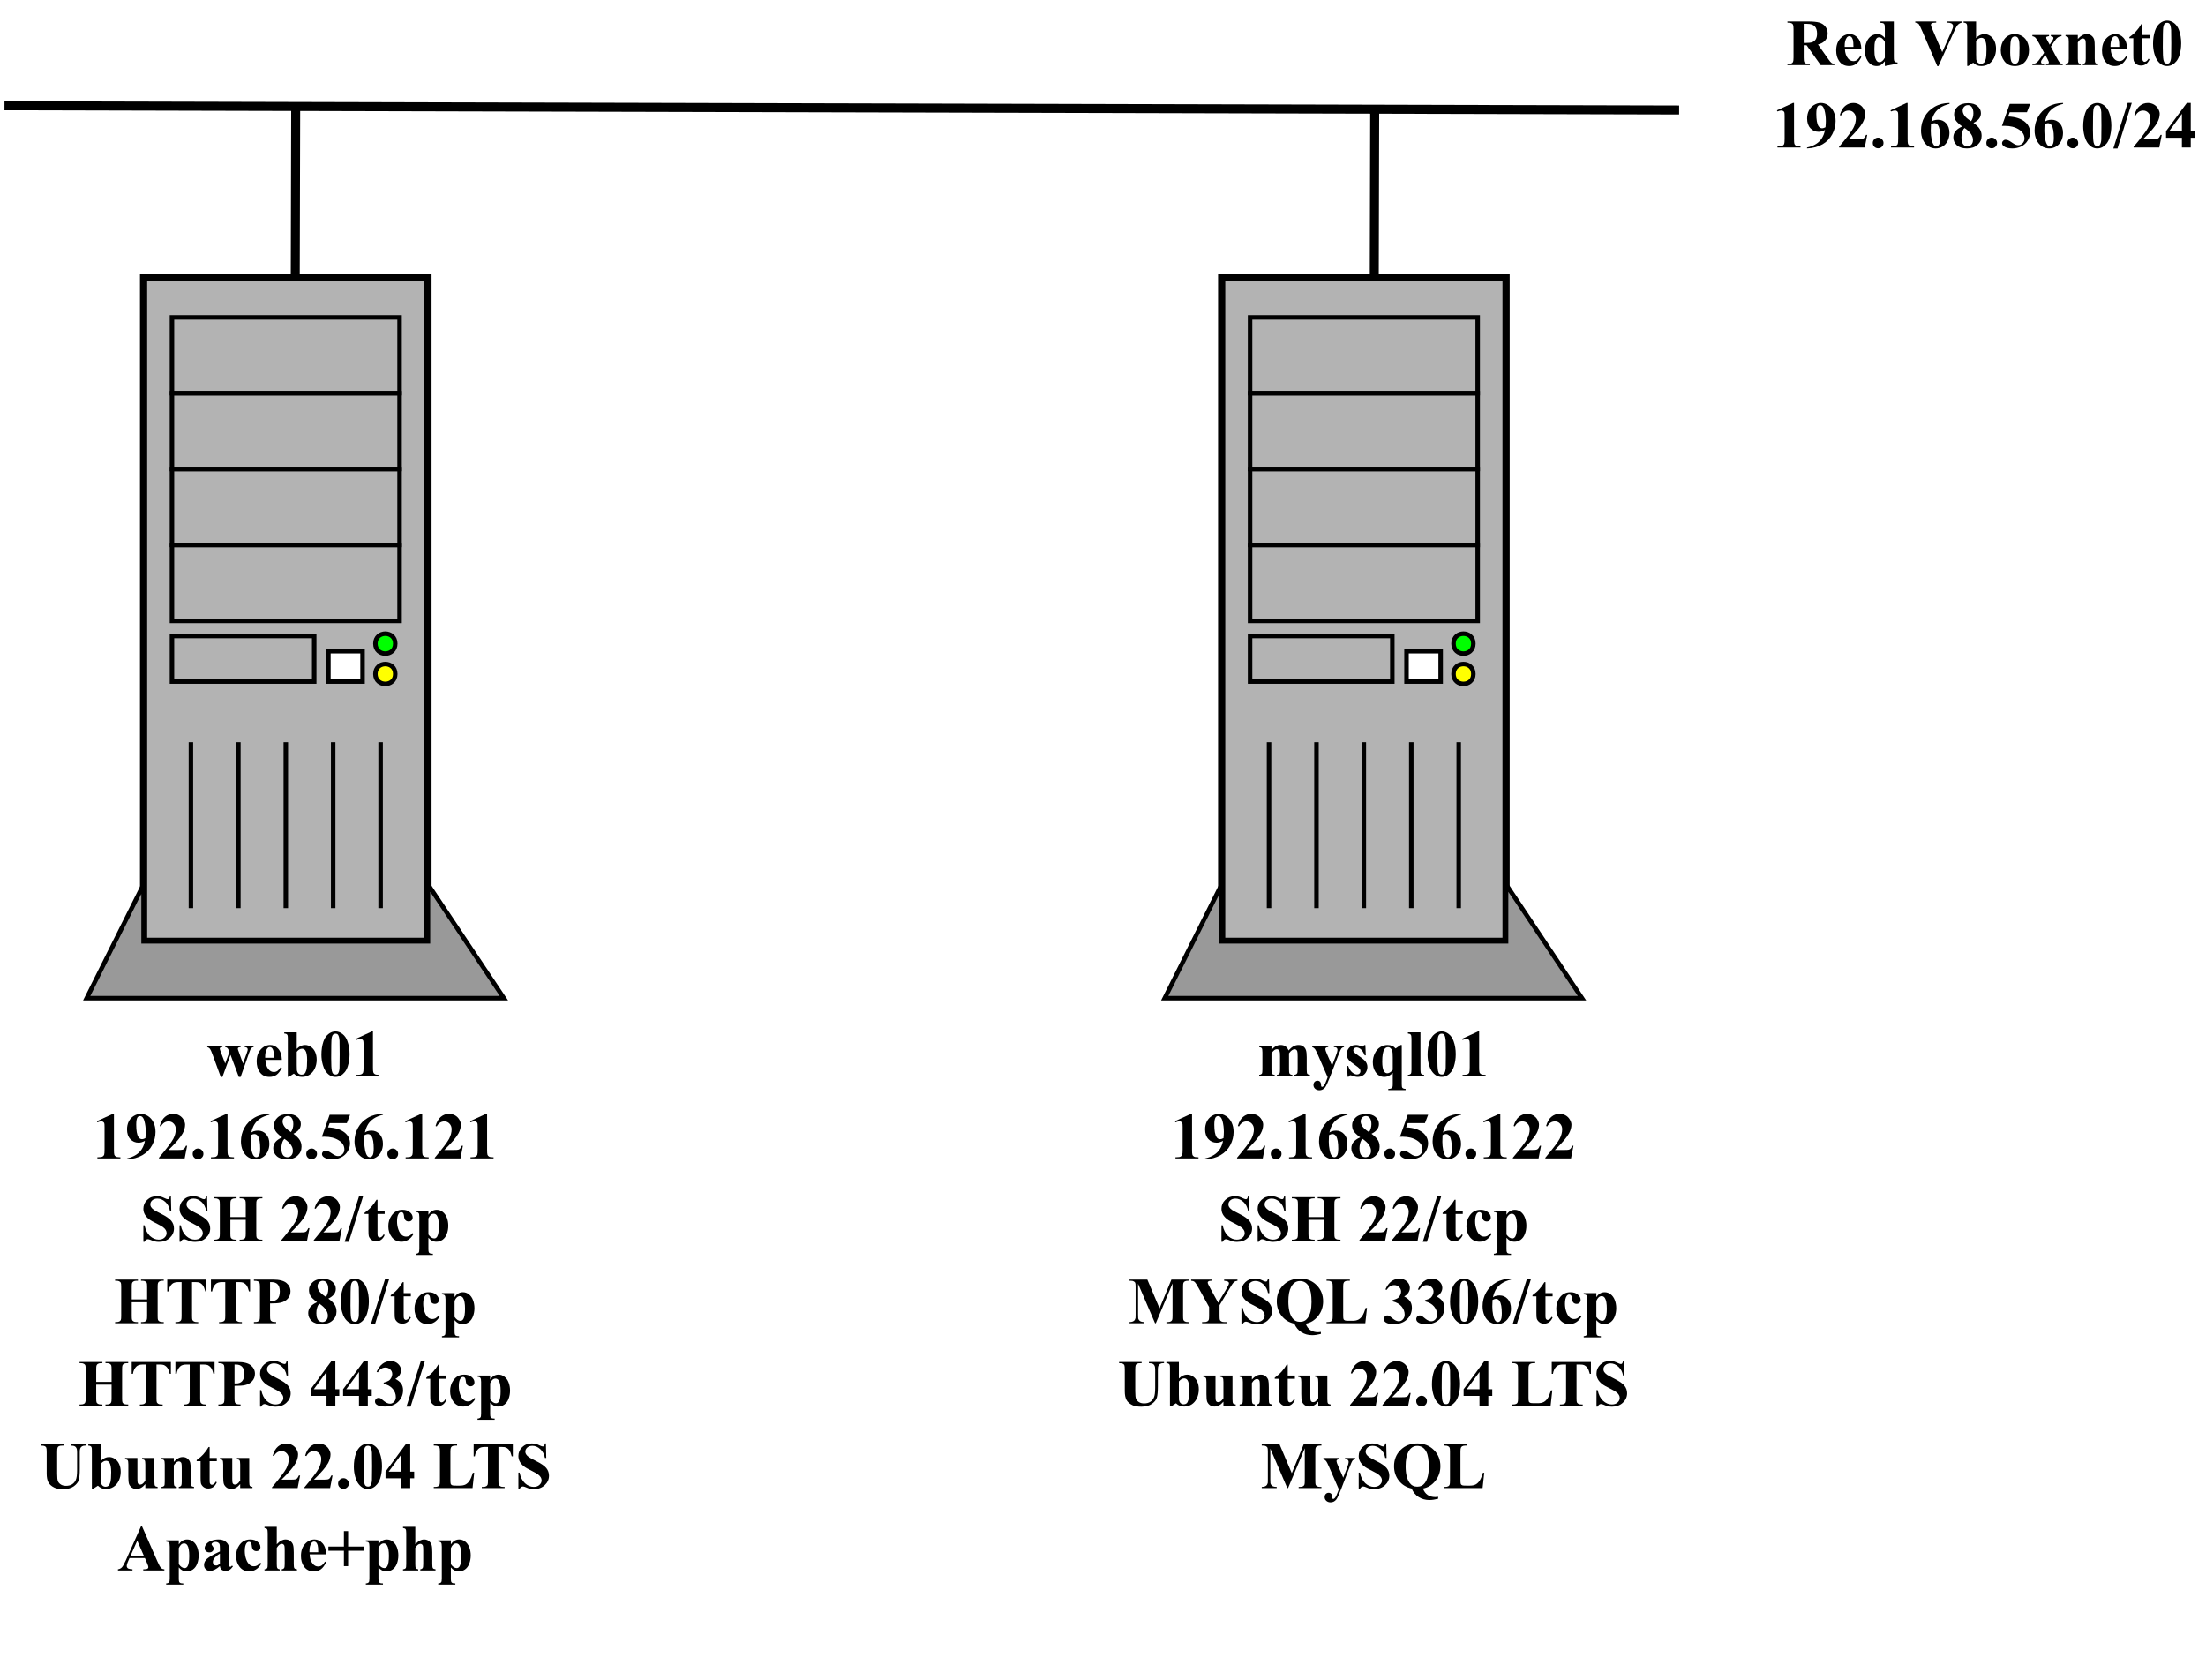 <?xml version="1.0" encoding="UTF-8"?>
<svg xmlns="http://www.w3.org/2000/svg" xmlns:xlink="http://www.w3.org/1999/xlink" width="491pt" height="374pt" viewBox="0 0 491 374" version="1.1">
<defs>
<g>
<symbol overflow="visible" id="glyph0-0">
<path style="stroke:none;" d="M 2.031 0 L 2.031 -9.172 L 9.375 -9.172 L 9.375 0 Z M 2.266 -0.234 L 9.141 -0.234 L 9.141 -8.938 L 2.266 -8.938 Z M 2.266 -0.234 "/>
</symbol>
<symbol overflow="visible" id="glyph0-1">
<path style="stroke:none;" d="M 7.141 0.203 L 5.297 -4.719 L 3.5 0.203 L 3.125 0.203 L 1.344 -4.656 C 1.082 -5.395 0.859 -5.879 0.672 -6.109 C 0.547 -6.254 0.363 -6.363 0.125 -6.438 L 0.125 -6.703 L 3.5 -6.703 L 3.5 -6.438 C 3.27 -6.438 3.113 -6.398 3.031 -6.328 C 2.945 -6.266 2.906 -6.191 2.906 -6.109 C 2.906 -6.023 2.977 -5.781 3.125 -5.375 L 4.109 -2.766 L 5.062 -5.375 L 4.984 -5.547 C 4.836 -5.898 4.711 -6.125 4.609 -6.219 C 4.504 -6.32 4.336 -6.395 4.109 -6.438 L 4.109 -6.703 L 7.547 -6.703 L 7.547 -6.438 C 7.273 -6.414 7.102 -6.375 7.031 -6.312 C 6.957 -6.258 6.922 -6.176 6.922 -6.062 C 6.922 -5.957 6.992 -5.727 7.141 -5.375 L 8.078 -2.766 L 8.938 -5.172 C 9.062 -5.516 9.125 -5.75 9.125 -5.875 C 9.125 -6.051 9.078 -6.18 8.984 -6.266 C 8.898 -6.359 8.723 -6.414 8.453 -6.438 L 8.453 -6.703 L 10.438 -6.703 L 10.438 -6.438 C 10.219 -6.406 10.047 -6.328 9.922 -6.203 C 9.797 -6.078 9.629 -5.719 9.422 -5.125 L 7.547 0.203 Z M 7.141 0.203 "/>
</symbol>
<symbol overflow="visible" id="glyph0-2">
<path style="stroke:none;" d="M 6.172 -3.594 L 2.5 -3.594 C 2.539 -2.695 2.773 -1.992 3.203 -1.484 C 3.535 -1.086 3.93 -0.891 4.391 -0.891 C 4.68 -0.891 4.941 -0.969 5.172 -1.125 C 5.41 -1.289 5.66 -1.578 5.922 -1.984 L 6.172 -1.828 C 5.805 -1.086 5.406 -0.562 4.969 -0.25 C 4.531 0.051 4.02 0.203 3.438 0.203 C 2.445 0.203 1.695 -0.18 1.188 -0.953 C 0.77 -1.566 0.562 -2.328 0.562 -3.234 C 0.562 -4.359 0.863 -5.25 1.469 -5.906 C 2.07 -6.57 2.781 -6.906 3.594 -6.906 C 4.27 -6.906 4.859 -6.625 5.359 -6.062 C 5.859 -5.508 6.129 -4.688 6.172 -3.594 Z M 4.406 -4.062 C 4.406 -4.832 4.363 -5.359 4.281 -5.641 C 4.195 -5.93 4.066 -6.148 3.891 -6.297 C 3.785 -6.391 3.648 -6.438 3.484 -6.438 C 3.234 -6.438 3.031 -6.312 2.875 -6.062 C 2.594 -5.645 2.453 -5.062 2.453 -4.312 L 2.453 -4.062 Z M 4.406 -4.062 "/>
</symbol>
<symbol overflow="visible" id="glyph0-3">
<path style="stroke:none;" d="M 3.094 -9.719 L 3.094 -6.031 C 3.656 -6.613 4.27 -6.906 4.938 -6.906 C 5.395 -6.906 5.828 -6.77 6.234 -6.5 C 6.641 -6.227 6.957 -5.844 7.188 -5.344 C 7.414 -4.844 7.531 -4.27 7.531 -3.625 C 7.531 -2.895 7.383 -2.227 7.094 -1.625 C 6.801 -1.031 6.41 -0.578 5.922 -0.266 C 5.43 0.047 4.875 0.203 4.25 0.203 C 3.895 0.203 3.57 0.145 3.281 0.031 C 3 -0.082 2.723 -0.27 2.453 -0.531 L 1.344 0.188 L 1.109 0.188 L 1.109 -8.328 C 1.109 -8.711 1.086 -8.953 1.047 -9.047 C 1.004 -9.172 0.93 -9.266 0.828 -9.328 C 0.723 -9.398 0.551 -9.441 0.312 -9.453 L 0.312 -9.719 Z M 3.094 -5.391 L 3.094 -2.406 C 3.094 -1.801 3.102 -1.414 3.125 -1.25 C 3.176 -0.969 3.289 -0.738 3.469 -0.562 C 3.656 -0.383 3.891 -0.297 4.172 -0.297 C 4.41 -0.297 4.617 -0.363 4.797 -0.5 C 4.973 -0.645 5.117 -0.922 5.234 -1.328 C 5.348 -1.742 5.406 -2.484 5.406 -3.547 C 5.406 -4.578 5.273 -5.285 5.016 -5.672 C 4.836 -5.941 4.586 -6.078 4.266 -6.078 C 3.859 -6.078 3.469 -5.848 3.094 -5.391 Z M 3.094 -5.391 "/>
</symbol>
<symbol overflow="visible" id="glyph0-4">
<path style="stroke:none;" d="M 6.797 -4.859 C 6.797 -3.891 6.66 -2.984 6.391 -2.141 C 6.223 -1.629 6.004 -1.207 5.734 -0.875 C 5.461 -0.539 5.148 -0.273 4.797 -0.078 C 4.453 0.109 4.07 0.203 3.656 0.203 C 3.188 0.203 2.766 0.082 2.391 -0.156 C 2.016 -0.395 1.68 -0.738 1.391 -1.188 C 1.18 -1.508 1 -1.941 0.844 -2.484 C 0.633 -3.211 0.531 -3.969 0.531 -4.75 C 0.531 -5.801 0.676 -6.77 0.969 -7.656 C 1.219 -8.383 1.586 -8.941 2.078 -9.328 C 2.578 -9.723 3.102 -9.922 3.656 -9.922 C 4.219 -9.922 4.742 -9.727 5.234 -9.344 C 5.723 -8.957 6.082 -8.438 6.312 -7.781 C 6.633 -6.895 6.797 -5.922 6.797 -4.859 Z M 4.594 -4.875 C 4.594 -6.57 4.582 -7.562 4.562 -7.844 C 4.508 -8.508 4.395 -8.957 4.219 -9.188 C 4.102 -9.344 3.91 -9.422 3.641 -9.422 C 3.43 -9.422 3.27 -9.363 3.156 -9.25 C 2.977 -9.082 2.859 -8.785 2.797 -8.359 C 2.734 -7.941 2.703 -6.469 2.703 -3.938 C 2.703 -2.562 2.75 -1.641 2.844 -1.172 C 2.914 -0.836 3.02 -0.613 3.156 -0.5 C 3.289 -0.383 3.469 -0.328 3.688 -0.328 C 3.926 -0.328 4.102 -0.398 4.219 -0.547 C 4.414 -0.816 4.531 -1.234 4.562 -1.797 Z M 4.594 -4.875 "/>
</symbol>
<symbol overflow="visible" id="glyph0-5">
<path style="stroke:none;" d="M 4.781 -9.922 L 4.781 -1.969 C 4.781 -1.375 4.805 -0.992 4.859 -0.828 C 4.91 -0.66 5.02 -0.523 5.188 -0.422 C 5.352 -0.316 5.617 -0.266 5.984 -0.266 L 6.219 -0.266 L 6.219 0 L 1.094 0 L 1.094 -0.266 L 1.359 -0.266 C 1.773 -0.266 2.066 -0.312 2.234 -0.406 C 2.41 -0.5 2.531 -0.629 2.594 -0.797 C 2.656 -0.961 2.688 -1.352 2.688 -1.969 L 2.688 -7 C 2.688 -7.457 2.664 -7.738 2.625 -7.844 C 2.582 -7.957 2.504 -8.051 2.391 -8.125 C 2.273 -8.207 2.141 -8.25 1.984 -8.25 C 1.742 -8.25 1.445 -8.176 1.094 -8.031 L 0.969 -8.281 L 4.547 -9.922 Z M 4.781 -9.922 "/>
</symbol>
<symbol overflow="visible" id="glyph0-6">
<path style="stroke:none;" d="M 0.453 0.203 L 0.453 0 C 1.242 -0.176 1.914 -0.441 2.469 -0.797 C 3.02 -1.148 3.457 -1.586 3.781 -2.109 C 4.102 -2.629 4.328 -3.227 4.453 -3.906 C 4.16 -3.758 3.91 -3.656 3.703 -3.594 C 3.492 -3.531 3.273 -3.5 3.047 -3.5 C 2.305 -3.5 1.691 -3.766 1.203 -4.297 C 0.711 -4.828 0.469 -5.551 0.469 -6.469 C 0.469 -7.113 0.598 -7.703 0.859 -8.234 C 1.129 -8.766 1.508 -9.176 2 -9.469 C 2.5 -9.77 3.008 -9.922 3.531 -9.922 C 4.102 -9.922 4.641 -9.754 5.141 -9.422 C 5.648 -9.098 6.055 -8.629 6.359 -8.016 C 6.66 -7.398 6.812 -6.695 6.812 -5.906 C 6.812 -4.883 6.566 -3.906 6.078 -2.969 C 5.586 -2.031 4.859 -1.281 3.891 -0.719 C 2.922 -0.156 1.773 0.148 0.453 0.203 Z M 4.562 -4.516 C 4.613 -5.047 4.641 -5.516 4.641 -5.922 C 4.641 -6.797 4.535 -7.609 4.328 -8.359 C 4.211 -8.766 4.047 -9.066 3.828 -9.266 C 3.703 -9.367 3.547 -9.422 3.359 -9.422 C 3.117 -9.422 2.93 -9.32 2.797 -9.125 C 2.609 -8.844 2.516 -8.305 2.516 -7.516 C 2.516 -6.191 2.676 -5.273 3 -4.766 C 3.195 -4.441 3.473 -4.281 3.828 -4.281 C 4.016 -4.281 4.258 -4.359 4.562 -4.516 Z M 4.562 -4.516 "/>
</symbol>
<symbol overflow="visible" id="glyph0-7">
<path style="stroke:none;" d="M 6.078 0 L 0.359 0 L 0.359 -0.156 C 2.109 -2.238 3.172 -3.641 3.547 -4.359 C 3.922 -5.086 4.109 -5.797 4.109 -6.484 C 4.109 -6.984 3.953 -7.398 3.641 -7.734 C 3.336 -8.066 2.957 -8.234 2.5 -8.234 C 1.77 -8.234 1.203 -7.863 0.797 -7.125 L 0.531 -7.219 C 0.789 -8.133 1.18 -8.812 1.703 -9.25 C 2.234 -9.695 2.844 -9.922 3.531 -9.922 C 4.02 -9.922 4.469 -9.805 4.875 -9.578 C 5.281 -9.348 5.598 -9.031 5.828 -8.625 C 6.055 -8.227 6.172 -7.859 6.172 -7.516 C 6.172 -6.879 5.992 -6.234 5.641 -5.578 C 5.16 -4.691 4.109 -3.457 2.484 -1.875 L 4.578 -1.875 C 5.086 -1.875 5.422 -1.895 5.578 -1.938 C 5.734 -1.977 5.863 -2.051 5.969 -2.156 C 6.07 -2.258 6.203 -2.477 6.359 -2.812 L 6.625 -2.812 Z M 6.078 0 "/>
</symbol>
<symbol overflow="visible" id="glyph0-8">
<path style="stroke:none;" d="M 1.828 -2.203 C 2.16 -2.203 2.441 -2.082 2.672 -1.844 C 2.91 -1.613 3.031 -1.336 3.031 -1.016 C 3.031 -0.68 2.91 -0.398 2.672 -0.172 C 2.441 0.055 2.16 0.172 1.828 0.172 C 1.504 0.172 1.223 0.055 0.984 -0.172 C 0.754 -0.398 0.641 -0.68 0.641 -1.016 C 0.641 -1.336 0.754 -1.613 0.984 -1.844 C 1.223 -2.082 1.504 -2.203 1.828 -2.203 Z M 1.828 -2.203 "/>
</symbol>
<symbol overflow="visible" id="glyph0-9">
<path style="stroke:none;" d="M 6.891 -9.922 L 6.891 -9.719 C 6.023 -9.5 5.332 -9.211 4.812 -8.859 C 4.289 -8.516 3.875 -8.094 3.562 -7.594 C 3.258 -7.102 3.023 -6.492 2.859 -5.766 C 3.078 -5.91 3.254 -6.004 3.391 -6.047 C 3.703 -6.141 4.016 -6.188 4.328 -6.188 C 5.055 -6.188 5.66 -5.922 6.141 -5.391 C 6.629 -4.867 6.875 -4.148 6.875 -3.234 C 6.875 -2.598 6.738 -2.008 6.469 -1.469 C 6.207 -0.938 5.836 -0.523 5.359 -0.234 C 4.879 0.055 4.363 0.203 3.812 0.203 C 3.219 0.203 2.664 0.039 2.156 -0.281 C 1.645 -0.613 1.25 -1.094 0.969 -1.719 C 0.688 -2.352 0.547 -3.039 0.547 -3.781 C 0.547 -4.875 0.805 -5.891 1.328 -6.828 C 1.848 -7.766 2.586 -8.508 3.547 -9.062 C 4.516 -9.625 5.629 -9.91 6.891 -9.922 Z M 2.766 -5.188 C 2.734 -4.531 2.719 -4.047 2.719 -3.734 C 2.719 -3.078 2.781 -2.441 2.906 -1.828 C 3.031 -1.211 3.203 -0.781 3.422 -0.531 C 3.578 -0.352 3.766 -0.266 3.984 -0.266 C 4.203 -0.266 4.395 -0.391 4.562 -0.641 C 4.738 -0.898 4.828 -1.422 4.828 -2.203 C 4.828 -3.523 4.664 -4.438 4.344 -4.938 C 4.145 -5.258 3.867 -5.422 3.516 -5.422 C 3.328 -5.422 3.078 -5.344 2.766 -5.188 Z M 2.766 -5.188 "/>
</symbol>
<symbol overflow="visible" id="glyph0-10">
<path style="stroke:none;" d="M 5 -5.484 C 5.688 -4.984 6.16 -4.516 6.422 -4.078 C 6.68 -3.648 6.812 -3.156 6.812 -2.594 C 6.812 -1.812 6.516 -1.148 5.922 -0.609 C 5.336 -0.066 4.539 0.203 3.531 0.203 C 2.57 0.203 1.828 -0.031 1.297 -0.5 C 0.773 -0.977 0.516 -1.562 0.516 -2.25 C 0.516 -2.758 0.664 -3.211 0.969 -3.609 C 1.27 -4.004 1.773 -4.363 2.484 -4.688 C 1.711 -5.27 1.219 -5.75 1 -6.125 C 0.789 -6.5 0.688 -6.93 0.688 -7.422 C 0.688 -8.066 0.957 -8.633 1.5 -9.125 C 2.051 -9.625 2.812 -9.875 3.781 -9.875 C 4.707 -9.875 5.414 -9.656 5.906 -9.219 C 6.406 -8.781 6.656 -8.258 6.656 -7.656 C 6.656 -7.195 6.52 -6.789 6.25 -6.438 C 5.988 -6.082 5.57 -5.766 5 -5.484 Z M 4.453 -5.859 C 4.629 -6.098 4.758 -6.363 4.844 -6.656 C 4.938 -6.945 4.984 -7.27 4.984 -7.625 C 4.984 -8.25 4.848 -8.727 4.578 -9.062 C 4.379 -9.312 4.102 -9.438 3.75 -9.438 C 3.426 -9.438 3.148 -9.316 2.922 -9.078 C 2.703 -8.848 2.594 -8.562 2.594 -8.219 C 2.594 -7.875 2.719 -7.516 2.969 -7.141 C 3.219 -6.766 3.711 -6.336 4.453 -5.859 Z M 3.016 -4.344 C 2.867 -4.207 2.766 -4.082 2.703 -3.969 C 2.609 -3.801 2.52 -3.555 2.438 -3.234 C 2.363 -2.922 2.328 -2.594 2.328 -2.25 C 2.328 -1.789 2.383 -1.41 2.5 -1.109 C 2.613 -0.805 2.773 -0.586 2.984 -0.453 C 3.203 -0.328 3.426 -0.266 3.656 -0.266 C 4 -0.266 4.289 -0.391 4.531 -0.641 C 4.77 -0.898 4.891 -1.25 4.891 -1.688 C 4.891 -2.613 4.266 -3.5 3.016 -4.344 Z M 3.016 -4.344 "/>
</symbol>
<symbol overflow="visible" id="glyph0-11">
<path style="stroke:none;" d="M 2.234 -9.719 L 6.781 -9.719 L 6.062 -7.859 L 2.234 -7.859 L 1.875 -6.906 C 3.52 -6.844 4.785 -6.43 5.672 -5.672 C 6.398 -5.047 6.766 -4.266 6.766 -3.328 C 6.766 -2.734 6.594 -2.148 6.25 -1.578 C 5.914 -1.004 5.441 -0.562 4.828 -0.25 C 4.211 0.051 3.535 0.203 2.797 0.203 C 2.004 0.203 1.395 0.051 0.969 -0.25 C 0.676 -0.457 0.531 -0.691 0.531 -0.953 C 0.531 -1.16 0.609 -1.344 0.766 -1.5 C 0.922 -1.656 1.098 -1.734 1.297 -1.734 C 1.484 -1.734 1.672 -1.695 1.859 -1.625 C 2.055 -1.551 2.383 -1.352 2.844 -1.031 C 3.133 -0.82 3.391 -0.68 3.609 -0.609 C 3.754 -0.547 3.922 -0.516 4.109 -0.516 C 4.492 -0.516 4.82 -0.656 5.094 -0.938 C 5.375 -1.227 5.516 -1.578 5.516 -1.984 C 5.516 -2.828 5.094 -3.508 4.25 -4.031 C 3.414 -4.562 2.359 -4.828 1.078 -4.828 C 0.941 -4.828 0.75 -4.82 0.5 -4.812 Z M 2.234 -9.719 "/>
</symbol>
<symbol overflow="visible" id="glyph0-12">
<path style="stroke:none;" d="M 6.891 -9.938 L 6.969 -6.703 L 6.672 -6.703 C 6.535 -7.516 6.195 -8.164 5.656 -8.656 C 5.113 -9.156 4.523 -9.406 3.891 -9.406 C 3.41 -9.406 3.023 -9.273 2.734 -9.016 C 2.453 -8.754 2.312 -8.453 2.312 -8.109 C 2.312 -7.891 2.363 -7.695 2.469 -7.531 C 2.602 -7.312 2.82 -7.094 3.125 -6.875 C 3.352 -6.719 3.875 -6.438 4.688 -6.031 C 5.82 -5.469 6.586 -4.941 6.984 -4.453 C 7.379 -3.953 7.578 -3.383 7.578 -2.75 C 7.578 -1.938 7.258 -1.234 6.625 -0.641 C 5.988 -0.055 5.188 0.234 4.219 0.234 C 3.906 0.234 3.613 0.203 3.344 0.141 C 3.07 0.078 2.734 -0.039 2.328 -0.219 C 2.098 -0.312 1.906 -0.359 1.75 -0.359 C 1.625 -0.359 1.492 -0.312 1.359 -0.219 C 1.223 -0.125 1.113 0.02 1.031 0.219 L 0.766 0.219 L 0.766 -3.453 L 1.031 -3.453 C 1.238 -2.422 1.641 -1.629 2.234 -1.078 C 2.836 -0.535 3.484 -0.266 4.172 -0.266 C 4.711 -0.266 5.141 -0.41 5.453 -0.703 C 5.773 -0.992 5.938 -1.332 5.938 -1.719 C 5.938 -1.957 5.875 -2.18 5.75 -2.391 C 5.625 -2.609 5.438 -2.812 5.188 -3 C 4.945 -3.195 4.508 -3.453 3.875 -3.766 C 2.988 -4.191 2.352 -4.555 1.969 -4.859 C 1.582 -5.172 1.285 -5.516 1.078 -5.891 C 0.867 -6.273 0.766 -6.691 0.766 -7.141 C 0.766 -7.91 1.047 -8.566 1.609 -9.109 C 2.18 -9.66 2.898 -9.938 3.766 -9.938 C 4.078 -9.938 4.383 -9.898 4.688 -9.828 C 4.906 -9.766 5.176 -9.656 5.5 -9.5 C 5.82 -9.344 6.051 -9.266 6.188 -9.266 C 6.312 -9.266 6.406 -9.301 6.469 -9.375 C 6.539 -9.457 6.609 -9.645 6.672 -9.938 Z M 6.891 -9.938 "/>
</symbol>
<symbol overflow="visible" id="glyph0-13">
<path style="stroke:none;" d="M 4.016 -4.672 L 4.016 -1.656 C 4.016 -1.164 4.039 -0.859 4.094 -0.734 C 4.145 -0.609 4.25 -0.5 4.406 -0.406 C 4.57 -0.312 4.789 -0.266 5.062 -0.266 L 5.391 -0.266 L 5.391 0 L 0.312 0 L 0.312 -0.266 L 0.625 -0.266 C 0.906 -0.266 1.133 -0.316 1.312 -0.422 C 1.438 -0.484 1.531 -0.598 1.594 -0.766 C 1.645 -0.879 1.672 -1.176 1.672 -1.656 L 1.672 -8.047 C 1.672 -8.547 1.645 -8.859 1.594 -8.984 C 1.539 -9.109 1.43 -9.219 1.266 -9.312 C 1.109 -9.406 0.895 -9.453 0.625 -9.453 L 0.312 -9.453 L 0.312 -9.719 L 5.391 -9.719 L 5.391 -9.453 L 5.062 -9.453 C 4.781 -9.453 4.555 -9.398 4.391 -9.297 C 4.266 -9.234 4.164 -9.117 4.094 -8.953 C 4.039 -8.836 4.016 -8.535 4.016 -8.047 L 4.016 -5.297 L 7.438 -5.297 L 7.438 -8.047 C 7.438 -8.547 7.41 -8.859 7.359 -8.984 C 7.305 -9.109 7.195 -9.219 7.031 -9.312 C 6.875 -9.406 6.66 -9.453 6.391 -9.453 L 6.078 -9.453 L 6.078 -9.719 L 11.141 -9.719 L 11.141 -9.453 L 10.828 -9.453 C 10.547 -9.453 10.32 -9.398 10.156 -9.297 C 10.031 -9.234 9.93 -9.117 9.859 -8.953 C 9.805 -8.836 9.781 -8.535 9.781 -8.047 L 9.781 -1.656 C 9.781 -1.164 9.805 -0.859 9.859 -0.734 C 9.91 -0.609 10.016 -0.5 10.172 -0.406 C 10.336 -0.312 10.555 -0.266 10.828 -0.266 L 11.141 -0.266 L 11.141 0 L 6.078 0 L 6.078 -0.266 L 6.391 -0.266 C 6.672 -0.266 6.898 -0.316 7.078 -0.422 C 7.191 -0.484 7.285 -0.598 7.359 -0.766 C 7.41 -0.879 7.438 -1.176 7.438 -1.656 L 7.438 -4.672 Z M 4.016 -4.672 "/>
</symbol>
<symbol overflow="visible" id="glyph0-14">
<path style="stroke:none;" d=""/>
</symbol>
<symbol overflow="visible" id="glyph0-15">
<path style="stroke:none;" d="M 4.125 -9.938 L 0.938 0.219 L 0.016 0.219 L 3.219 -9.938 Z M 4.125 -9.938 "/>
</symbol>
<symbol overflow="visible" id="glyph0-16">
<path style="stroke:none;" d="M 3.156 -9.141 L 3.156 -6.703 L 4.75 -6.703 L 4.75 -5.984 L 3.156 -5.984 L 3.156 -1.859 C 3.156 -1.473 3.172 -1.223 3.203 -1.109 C 3.242 -0.992 3.305 -0.898 3.391 -0.828 C 3.484 -0.766 3.566 -0.734 3.641 -0.734 C 3.953 -0.734 4.25 -0.969 4.531 -1.438 L 4.75 -1.281 C 4.352 -0.363 3.723 0.094 2.859 0.094 C 2.43 0.094 2.07 -0.02 1.781 -0.25 C 1.488 -0.488 1.301 -0.754 1.219 -1.047 C 1.164 -1.211 1.141 -1.656 1.141 -2.375 L 1.141 -5.984 L 0.266 -5.984 L 0.266 -6.234 C 0.867 -6.66 1.379 -7.109 1.797 -7.578 C 2.223 -8.047 2.598 -8.566 2.922 -9.141 Z M 3.156 -9.141 "/>
</symbol>
<symbol overflow="visible" id="glyph0-17">
<path style="stroke:none;" d="M 5.953 -1.719 L 6.188 -1.547 C 5.863 -0.961 5.469 -0.523 5 -0.234 C 4.531 0.055 4.031 0.203 3.5 0.203 C 2.602 0.203 1.891 -0.129 1.359 -0.797 C 0.828 -1.473 0.562 -2.285 0.562 -3.234 C 0.562 -4.148 0.805 -4.953 1.297 -5.641 C 1.879 -6.484 2.688 -6.906 3.719 -6.906 C 4.406 -6.906 4.953 -6.727 5.359 -6.375 C 5.773 -6.031 5.984 -5.641 5.984 -5.203 C 5.984 -4.93 5.898 -4.711 5.734 -4.547 C 5.566 -4.391 5.352 -4.312 5.094 -4.312 C 4.801 -4.312 4.562 -4.406 4.375 -4.594 C 4.195 -4.781 4.086 -5.113 4.047 -5.594 C 4.016 -5.895 3.945 -6.102 3.844 -6.219 C 3.727 -6.332 3.598 -6.391 3.453 -6.391 C 3.223 -6.391 3.023 -6.27 2.859 -6.031 C 2.617 -5.664 2.5 -5.102 2.5 -4.344 C 2.5 -3.707 2.598 -3.102 2.797 -2.531 C 2.992 -1.957 3.27 -1.531 3.625 -1.25 C 3.883 -1.039 4.191 -0.938 4.547 -0.938 C 4.785 -0.938 5.008 -0.988 5.219 -1.094 C 5.426 -1.207 5.672 -1.414 5.953 -1.719 Z M 5.953 -1.719 "/>
</symbol>
<symbol overflow="visible" id="glyph0-18">
<path style="stroke:none;" d="M 3.094 -0.688 L 3.094 1.812 C 3.094 2.156 3.117 2.391 3.172 2.516 C 3.223 2.641 3.305 2.727 3.422 2.781 C 3.535 2.844 3.758 2.875 4.094 2.875 L 4.094 3.141 L 0.281 3.141 L 0.281 2.875 C 0.57 2.863 0.789 2.781 0.938 2.625 C 1.031 2.508 1.078 2.223 1.078 1.766 L 1.078 -5.297 C 1.078 -5.773 1.02 -6.078 0.906 -6.203 C 0.801 -6.336 0.594 -6.414 0.281 -6.438 L 0.281 -6.703 L 3.094 -6.703 L 3.094 -5.812 C 3.32 -6.156 3.555 -6.406 3.797 -6.562 C 4.148 -6.789 4.531 -6.906 4.938 -6.906 C 5.438 -6.906 5.883 -6.75 6.281 -6.438 C 6.688 -6.125 6.992 -5.691 7.203 -5.141 C 7.41 -4.598 7.516 -4.008 7.516 -3.375 C 7.516 -2.695 7.406 -2.078 7.188 -1.516 C 6.977 -0.961 6.664 -0.535 6.25 -0.234 C 5.832 0.055 5.375 0.203 4.875 0.203 C 4.5 0.203 4.156 0.117 3.844 -0.047 C 3.602 -0.172 3.352 -0.383 3.094 -0.688 Z M 3.094 -1.406 C 3.5 -0.82 3.938 -0.531 4.406 -0.531 C 4.664 -0.531 4.879 -0.664 5.047 -0.938 C 5.297 -1.344 5.422 -2.109 5.422 -3.234 C 5.422 -4.391 5.281 -5.18 5 -5.609 C 4.82 -5.891 4.582 -6.031 4.281 -6.031 C 3.789 -6.031 3.395 -5.68 3.094 -4.984 Z M 3.094 -1.406 "/>
</symbol>
<symbol overflow="visible" id="glyph0-19">
<path style="stroke:none;" d="M 9.25 -9.719 L 9.25 -7.078 L 9 -7.078 C 8.844 -7.691 8.672 -8.129 8.484 -8.391 C 8.297 -8.66 8.039 -8.875 7.719 -9.031 C 7.539 -9.113 7.223 -9.156 6.766 -9.156 L 6.047 -9.156 L 6.047 -1.656 C 6.047 -1.164 6.07 -0.859 6.125 -0.734 C 6.188 -0.609 6.297 -0.5 6.453 -0.406 C 6.609 -0.312 6.828 -0.266 7.109 -0.266 L 7.422 -0.266 L 7.422 0 L 2.344 0 L 2.344 -0.266 L 2.672 -0.266 C 2.953 -0.266 3.176 -0.316 3.344 -0.422 C 3.469 -0.484 3.566 -0.598 3.641 -0.766 C 3.691 -0.879 3.719 -1.176 3.719 -1.656 L 3.719 -9.156 L 3.016 -9.156 C 2.359 -9.156 1.883 -9.016 1.594 -8.734 C 1.176 -8.348 0.91 -7.797 0.797 -7.078 L 0.531 -7.078 L 0.531 -9.719 Z M 9.25 -9.719 "/>
</symbol>
<symbol overflow="visible" id="glyph0-20">
<path style="stroke:none;" d="M 3.969 -4.406 L 3.969 -1.703 C 3.969 -1.18 4 -0.852 4.062 -0.719 C 4.125 -0.582 4.238 -0.473 4.406 -0.391 C 4.57 -0.305 4.875 -0.266 5.312 -0.266 L 5.312 0 L 0.375 0 L 0.375 -0.266 C 0.82 -0.266 1.125 -0.305 1.281 -0.391 C 1.445 -0.473 1.562 -0.582 1.625 -0.719 C 1.688 -0.852 1.719 -1.18 1.719 -1.703 L 1.719 -8.016 C 1.719 -8.535 1.688 -8.863 1.625 -9 C 1.562 -9.133 1.445 -9.242 1.281 -9.328 C 1.113 -9.41 0.812 -9.453 0.375 -9.453 L 0.375 -9.719 L 4.609 -9.719 C 6.004 -9.719 7.004 -9.469 7.609 -8.969 C 8.211 -8.469 8.516 -7.848 8.516 -7.109 C 8.516 -6.473 8.316 -5.93 7.922 -5.484 C 7.535 -5.035 7 -4.734 6.312 -4.578 C 5.844 -4.461 5.062 -4.406 3.969 -4.406 Z M 3.969 -9.156 L 3.969 -4.953 C 4.125 -4.941 4.238 -4.938 4.312 -4.938 C 4.895 -4.938 5.344 -5.109 5.656 -5.453 C 5.977 -5.805 6.141 -6.348 6.141 -7.078 C 6.141 -7.797 5.977 -8.32 5.656 -8.656 C 5.344 -8.988 4.875 -9.156 4.25 -9.156 Z M 3.969 -9.156 "/>
</symbol>
<symbol overflow="visible" id="glyph0-21">
<path style="stroke:none;" d="M 0.359 -3.656 L 4.984 -9.922 L 5.859 -9.922 L 5.859 -3.656 L 6.734 -3.656 L 6.734 -2.172 L 5.859 -2.172 L 5.859 0 L 3.891 0 L 3.891 -2.172 L 0.359 -2.172 Z M 1.062 -3.656 L 3.891 -3.656 L 3.891 -7.5 Z M 1.062 -3.656 "/>
</symbol>
<symbol overflow="visible" id="glyph0-22">
<path style="stroke:none;" d="M 2.172 -4.875 L 2.172 -5.125 C 2.711 -5.281 3.086 -5.426 3.297 -5.562 C 3.516 -5.695 3.695 -5.906 3.844 -6.188 C 4 -6.469 4.078 -6.75 4.078 -7.031 C 4.078 -7.426 3.93 -7.766 3.641 -8.047 C 3.348 -8.336 2.988 -8.484 2.562 -8.484 C 1.895 -8.484 1.328 -8.129 0.859 -7.422 L 0.594 -7.516 C 0.938 -8.316 1.375 -8.914 1.906 -9.312 C 2.445 -9.719 3.051 -9.922 3.719 -9.922 C 4.383 -9.922 4.938 -9.711 5.375 -9.297 C 5.812 -8.891 6.031 -8.41 6.031 -7.859 C 6.031 -7.504 5.926 -7.16 5.719 -6.828 C 5.52 -6.492 5.203 -6.203 4.766 -5.953 C 5.328 -5.672 5.754 -5.332 6.047 -4.938 C 6.336 -4.539 6.484 -4.039 6.484 -3.438 C 6.484 -2.426 6.117 -1.566 5.391 -0.859 C 4.66 -0.148 3.676 0.203 2.438 0.203 C 1.613 0.203 1.016 0.066 0.641 -0.203 C 0.367 -0.391 0.234 -0.633 0.234 -0.938 C 0.234 -1.156 0.312 -1.344 0.469 -1.5 C 0.625 -1.656 0.805 -1.734 1.016 -1.734 C 1.172 -1.734 1.32 -1.703 1.469 -1.641 C 1.539 -1.598 1.805 -1.383 2.266 -1 C 2.734 -0.625 3.172 -0.438 3.578 -0.438 C 3.93 -0.438 4.234 -0.578 4.484 -0.859 C 4.742 -1.141 4.875 -1.492 4.875 -1.922 C 4.875 -2.578 4.645 -3.18 4.188 -3.734 C 3.727 -4.285 3.055 -4.664 2.172 -4.875 Z M 2.172 -4.875 "/>
</symbol>
<symbol overflow="visible" id="glyph0-23">
<path style="stroke:none;" d="M 0.344 -9.719 L 5.359 -9.719 L 5.359 -9.453 L 5.109 -9.453 C 4.734 -9.453 4.473 -9.41 4.328 -9.328 C 4.191 -9.254 4.094 -9.145 4.031 -9 C 3.969 -8.863 3.938 -8.52 3.938 -7.969 L 3.938 -3.203 C 3.938 -2.336 4 -1.766 4.125 -1.484 C 4.258 -1.203 4.477 -0.969 4.781 -0.781 C 5.082 -0.594 5.461 -0.5 5.922 -0.5 C 6.453 -0.5 6.898 -0.613 7.266 -0.844 C 7.641 -1.082 7.914 -1.41 8.094 -1.828 C 8.281 -2.242 8.375 -2.969 8.375 -4 L 8.375 -7.969 C 8.375 -8.406 8.328 -8.711 8.234 -8.891 C 8.148 -9.078 8.035 -9.207 7.891 -9.281 C 7.68 -9.395 7.379 -9.453 6.984 -9.453 L 6.984 -9.719 L 10.344 -9.719 L 10.344 -9.453 L 10.141 -9.453 C 9.867 -9.453 9.641 -9.395 9.453 -9.281 C 9.273 -9.176 9.145 -9.016 9.062 -8.797 C 9 -8.641 8.969 -8.363 8.969 -7.969 L 8.969 -4.281 C 8.969 -3.133 8.895 -2.305 8.75 -1.797 C 8.602 -1.297 8.238 -0.832 7.656 -0.406 C 7.07 0.02 6.273 0.234 5.266 0.234 C 4.422 0.234 3.77 0.117 3.312 -0.109 C 2.688 -0.41 2.242 -0.801 1.984 -1.281 C 1.734 -1.758 1.609 -2.398 1.609 -3.203 L 1.609 -7.969 C 1.609 -8.52 1.578 -8.863 1.516 -9 C 1.453 -9.145 1.344 -9.254 1.188 -9.328 C 1.031 -9.41 0.75 -9.453 0.344 -9.453 Z M 0.344 -9.719 "/>
</symbol>
<symbol overflow="visible" id="glyph0-24">
<path style="stroke:none;" d="M 6.969 -6.703 L 6.969 -1.453 C 6.969 -0.941 7.016 -0.625 7.109 -0.5 C 7.203 -0.375 7.395 -0.297 7.688 -0.266 L 7.688 0 L 4.953 0 L 4.953 -0.891 C 4.641 -0.516 4.32 -0.238 4 -0.062 C 3.676 0.113 3.316 0.203 2.922 0.203 C 2.547 0.203 2.207 0.086 1.906 -0.141 C 1.613 -0.379 1.414 -0.648 1.312 -0.953 C 1.219 -1.266 1.172 -1.812 1.172 -2.594 L 1.172 -5.25 C 1.172 -5.75 1.125 -6.062 1.031 -6.188 C 0.938 -6.312 0.742 -6.395 0.453 -6.438 L 0.453 -6.703 L 3.188 -6.703 L 3.188 -2.125 C 3.188 -1.645 3.207 -1.332 3.25 -1.188 C 3.289 -1.051 3.359 -0.945 3.453 -0.875 C 3.555 -0.812 3.672 -0.781 3.797 -0.781 C 3.973 -0.781 4.129 -0.82 4.266 -0.906 C 4.461 -1.031 4.691 -1.281 4.953 -1.656 L 4.953 -5.25 C 4.953 -5.75 4.906 -6.062 4.812 -6.188 C 4.719 -6.312 4.523 -6.395 4.234 -6.438 L 4.234 -6.703 Z M 6.969 -6.703 "/>
</symbol>
<symbol overflow="visible" id="glyph0-25">
<path style="stroke:none;" d="M 3.234 -6.703 L 3.234 -5.828 C 3.578 -6.203 3.906 -6.473 4.219 -6.641 C 4.531 -6.816 4.867 -6.906 5.234 -6.906 C 5.672 -6.906 6.031 -6.781 6.312 -6.531 C 6.602 -6.289 6.797 -5.992 6.891 -5.641 C 6.961 -5.367 7 -4.844 7 -4.062 L 7 -1.469 C 7 -0.945 7.047 -0.625 7.141 -0.5 C 7.234 -0.375 7.43 -0.297 7.734 -0.266 L 7.734 0 L 4.344 0 L 4.344 -0.266 C 4.594 -0.297 4.773 -0.398 4.891 -0.578 C 4.961 -0.691 5 -0.988 5 -1.469 L 5 -4.438 C 5 -4.988 4.977 -5.336 4.938 -5.484 C 4.895 -5.629 4.82 -5.738 4.719 -5.812 C 4.613 -5.895 4.5 -5.938 4.375 -5.938 C 3.969 -5.938 3.586 -5.641 3.234 -5.047 L 3.234 -1.469 C 3.234 -0.957 3.281 -0.633 3.375 -0.5 C 3.469 -0.375 3.641 -0.297 3.891 -0.266 L 3.891 0 L 0.5 0 L 0.5 -0.266 C 0.781 -0.285 0.984 -0.375 1.109 -0.531 C 1.18 -0.633 1.219 -0.945 1.219 -1.469 L 1.219 -5.25 C 1.219 -5.75 1.172 -6.062 1.078 -6.188 C 0.992 -6.312 0.801 -6.395 0.5 -6.438 L 0.5 -6.703 Z M 3.234 -6.703 "/>
</symbol>
<symbol overflow="visible" id="glyph0-26">
<path style="stroke:none;" d="M 9.266 -3.406 L 8.891 0 L 0.266 0 L 0.266 -0.266 L 0.594 -0.266 C 0.875 -0.266 1.102 -0.316 1.281 -0.422 C 1.406 -0.484 1.5 -0.598 1.562 -0.766 C 1.613 -0.879 1.641 -1.176 1.641 -1.656 L 1.641 -8.047 C 1.641 -8.547 1.613 -8.859 1.562 -8.984 C 1.508 -9.109 1.398 -9.219 1.234 -9.312 C 1.078 -9.406 0.863 -9.453 0.594 -9.453 L 0.266 -9.453 L 0.266 -9.719 L 5.453 -9.719 L 5.453 -9.453 L 5.031 -9.453 C 4.75 -9.453 4.52 -9.398 4.344 -9.297 C 4.219 -9.234 4.125 -9.117 4.062 -8.953 C 4 -8.836 3.969 -8.535 3.969 -8.047 L 3.969 -1.859 C 3.969 -1.367 3.992 -1.051 4.047 -0.906 C 4.109 -0.77 4.227 -0.672 4.406 -0.609 C 4.52 -0.566 4.805 -0.547 5.266 -0.547 L 6.078 -0.547 C 6.586 -0.547 7.016 -0.633 7.359 -0.812 C 7.703 -1 8 -1.285 8.25 -1.672 C 8.5 -2.066 8.738 -2.645 8.969 -3.406 Z M 9.266 -3.406 "/>
</symbol>
<symbol overflow="visible" id="glyph0-27">
<path style="stroke:none;" d="M 6.109 -2.766 L 2.672 -2.766 L 2.266 -1.812 C 2.129 -1.5 2.062 -1.238 2.062 -1.031 C 2.062 -0.758 2.172 -0.562 2.391 -0.438 C 2.523 -0.363 2.844 -0.305 3.344 -0.266 L 3.344 0 L 0.109 0 L 0.109 -0.266 C 0.461 -0.316 0.75 -0.457 0.969 -0.688 C 1.195 -0.926 1.477 -1.414 1.812 -2.156 L 5.281 -9.922 L 5.422 -9.922 L 8.922 -1.953 C 9.254 -1.191 9.531 -0.711 9.75 -0.516 C 9.906 -0.367 10.133 -0.285 10.438 -0.266 L 10.438 0 L 5.734 0 L 5.734 -0.266 L 5.922 -0.266 C 6.297 -0.266 6.562 -0.316 6.719 -0.422 C 6.82 -0.492 6.875 -0.602 6.875 -0.75 C 6.875 -0.832 6.859 -0.922 6.828 -1.016 C 6.816 -1.055 6.75 -1.234 6.625 -1.547 Z M 5.859 -3.297 L 4.406 -6.641 L 2.922 -3.297 Z M 5.859 -3.297 "/>
</symbol>
<symbol overflow="visible" id="glyph0-28">
<path style="stroke:none;" d="M 4.188 -0.984 C 3.375 -0.266 2.641 0.094 1.984 0.094 C 1.609 0.094 1.289 -0.031 1.031 -0.281 C 0.781 -0.531 0.656 -0.844 0.656 -1.219 C 0.656 -1.727 0.875 -2.188 1.312 -2.594 C 1.758 -3.008 2.719 -3.555 4.188 -4.234 L 4.188 -4.906 C 4.188 -5.414 4.16 -5.734 4.109 -5.859 C 4.055 -5.992 3.953 -6.109 3.797 -6.203 C 3.641 -6.305 3.469 -6.359 3.281 -6.359 C 2.969 -6.359 2.711 -6.285 2.516 -6.141 C 2.391 -6.055 2.328 -5.957 2.328 -5.844 C 2.328 -5.75 2.395 -5.625 2.531 -5.469 C 2.707 -5.27 2.797 -5.07 2.797 -4.875 C 2.797 -4.645 2.707 -4.445 2.531 -4.281 C 2.363 -4.113 2.141 -4.031 1.859 -4.031 C 1.555 -4.031 1.301 -4.117 1.094 -4.297 C 0.895 -4.484 0.797 -4.695 0.797 -4.938 C 0.797 -5.281 0.93 -5.609 1.203 -5.922 C 1.473 -6.234 1.852 -6.473 2.344 -6.641 C 2.832 -6.816 3.336 -6.906 3.859 -6.906 C 4.492 -6.906 4.992 -6.77 5.359 -6.5 C 5.734 -6.227 5.977 -5.93 6.094 -5.609 C 6.156 -5.41 6.188 -4.953 6.188 -4.234 L 6.188 -1.641 C 6.188 -1.328 6.195 -1.129 6.219 -1.047 C 6.25 -0.973 6.285 -0.914 6.328 -0.875 C 6.379 -0.844 6.438 -0.828 6.5 -0.828 C 6.625 -0.828 6.75 -0.914 6.875 -1.094 L 7.094 -0.922 C 6.852 -0.566 6.602 -0.305 6.344 -0.141 C 6.094 0.016 5.805 0.094 5.484 0.094 C 5.098 0.094 4.797 0.004 4.578 -0.172 C 4.367 -0.348 4.238 -0.617 4.188 -0.984 Z M 4.188 -1.516 L 4.188 -3.75 C 3.613 -3.414 3.188 -3.055 2.906 -2.672 C 2.719 -2.41 2.625 -2.148 2.625 -1.891 C 2.625 -1.66 2.703 -1.461 2.859 -1.297 C 2.973 -1.172 3.141 -1.109 3.359 -1.109 C 3.598 -1.109 3.875 -1.242 4.188 -1.516 Z M 4.188 -1.516 "/>
</symbol>
<symbol overflow="visible" id="glyph0-29">
<path style="stroke:none;" d="M 3.234 -9.719 L 3.234 -5.844 C 3.598 -6.227 3.93 -6.5 4.234 -6.656 C 4.547 -6.82 4.863 -6.906 5.188 -6.906 C 5.613 -6.906 5.973 -6.785 6.266 -6.547 C 6.566 -6.305 6.766 -6.023 6.859 -5.703 C 6.961 -5.379 7.016 -4.832 7.016 -4.062 L 7.016 -1.453 C 7.016 -0.941 7.062 -0.625 7.156 -0.5 C 7.25 -0.375 7.441 -0.297 7.734 -0.266 L 7.734 0 L 4.344 0 L 4.344 -0.266 C 4.582 -0.297 4.758 -0.391 4.875 -0.547 C 4.957 -0.672 5 -0.973 5 -1.453 L 5 -4.438 C 5 -4.988 4.977 -5.336 4.938 -5.484 C 4.895 -5.629 4.82 -5.738 4.719 -5.812 C 4.625 -5.895 4.508 -5.938 4.375 -5.938 C 4.188 -5.938 4 -5.867 3.812 -5.734 C 3.633 -5.598 3.441 -5.367 3.234 -5.047 L 3.234 -1.453 C 3.234 -0.973 3.27 -0.676 3.344 -0.562 C 3.426 -0.395 3.609 -0.297 3.891 -0.266 L 3.891 0 L 0.5 0 L 0.5 -0.266 C 0.781 -0.285 0.984 -0.375 1.109 -0.531 C 1.18 -0.633 1.219 -0.941 1.219 -1.453 L 1.219 -8.266 C 1.219 -8.766 1.172 -9.078 1.078 -9.203 C 0.992 -9.328 0.801 -9.41 0.5 -9.453 L 0.5 -9.719 Z M 3.234 -9.719 "/>
</symbol>
<symbol overflow="visible" id="glyph0-30">
<path style="stroke:none;" d="M 0.281 -5.328 L 3.734 -5.328 L 3.734 -8.766 L 4.672 -8.766 L 4.672 -5.328 L 8.109 -5.328 L 8.109 -4.391 L 4.672 -4.391 L 4.672 -0.969 L 3.734 -0.969 L 3.734 -4.391 L 0.281 -4.391 Z M 0.281 -5.328 "/>
</symbol>
<symbol overflow="visible" id="glyph0-31">
<path style="stroke:none;" d="M 3.281 -6.703 L 3.281 -5.812 C 3.645 -6.219 3.984 -6.5 4.297 -6.656 C 4.609 -6.82 4.953 -6.906 5.328 -6.906 C 5.754 -6.906 6.113 -6.801 6.406 -6.594 C 6.695 -6.395 6.922 -6.094 7.078 -5.688 C 7.461 -6.113 7.828 -6.422 8.172 -6.609 C 8.523 -6.805 8.895 -6.906 9.281 -6.906 C 9.738 -6.906 10.102 -6.797 10.375 -6.578 C 10.656 -6.367 10.848 -6.098 10.953 -5.766 C 11.066 -5.441 11.125 -4.922 11.125 -4.203 L 11.125 -1.469 C 11.125 -0.945 11.164 -0.625 11.25 -0.5 C 11.344 -0.375 11.539 -0.297 11.844 -0.266 L 11.844 0 L 8.375 0 L 8.375 -0.266 C 8.656 -0.285 8.859 -0.391 8.984 -0.578 C 9.066 -0.703 9.109 -1 9.109 -1.469 L 9.109 -4.344 C 9.109 -4.938 9.082 -5.312 9.031 -5.469 C 8.988 -5.633 8.914 -5.754 8.812 -5.828 C 8.707 -5.91 8.586 -5.953 8.453 -5.953 C 8.242 -5.953 8.035 -5.879 7.828 -5.734 C 7.617 -5.586 7.406 -5.363 7.188 -5.062 L 7.188 -1.469 C 7.188 -0.977 7.227 -0.672 7.312 -0.547 C 7.426 -0.367 7.633 -0.273 7.938 -0.266 L 7.938 0 L 4.484 0 L 4.484 -0.266 C 4.66 -0.266 4.801 -0.305 4.906 -0.391 C 5.02 -0.473 5.094 -0.57 5.125 -0.688 C 5.164 -0.812 5.188 -1.07 5.188 -1.469 L 5.188 -4.344 C 5.188 -4.945 5.16 -5.32 5.109 -5.469 C 5.066 -5.625 4.988 -5.742 4.875 -5.828 C 4.758 -5.922 4.641 -5.969 4.516 -5.969 C 4.328 -5.969 4.148 -5.914 3.984 -5.812 C 3.766 -5.664 3.531 -5.414 3.281 -5.062 L 3.281 -1.469 C 3.281 -0.988 3.32 -0.672 3.406 -0.516 C 3.5 -0.367 3.695 -0.285 4 -0.266 L 4 0 L 0.547 0 L 0.547 -0.266 C 0.828 -0.285 1.023 -0.375 1.141 -0.531 C 1.223 -0.633 1.266 -0.945 1.266 -1.469 L 1.266 -5.25 C 1.266 -5.75 1.219 -6.062 1.125 -6.188 C 1.031 -6.312 0.836 -6.395 0.547 -6.438 L 0.547 -6.703 Z M 3.281 -6.703 "/>
</symbol>
<symbol overflow="visible" id="glyph0-32">
<path style="stroke:none;" d="M 3.562 0.266 L 1.406 -4.688 C 1.082 -5.438 0.844 -5.895 0.688 -6.062 C 0.531 -6.238 0.344 -6.363 0.125 -6.438 L 0.125 -6.703 L 3.688 -6.703 L 3.688 -6.438 C 3.445 -6.426 3.281 -6.379 3.188 -6.297 C 3.094 -6.211 3.047 -6.113 3.047 -6 C 3.047 -5.82 3.164 -5.461 3.406 -4.922 L 4.547 -2.312 L 5.328 -4.328 C 5.609 -5.055 5.75 -5.562 5.75 -5.844 C 5.75 -6.02 5.691 -6.16 5.578 -6.266 C 5.461 -6.367 5.254 -6.426 4.953 -6.438 L 4.953 -6.703 L 7.203 -6.703 L 7.203 -6.438 C 6.984 -6.406 6.801 -6.316 6.656 -6.172 C 6.52 -6.023 6.289 -5.531 5.969 -4.688 L 4.062 0.266 C 3.57 1.516 3.211 2.281 2.984 2.562 C 2.648 2.969 2.234 3.172 1.734 3.172 C 1.336 3.172 1.016 3.055 0.766 2.828 C 0.523 2.598 0.406 2.32 0.406 2 C 0.406 1.727 0.488 1.5 0.656 1.312 C 0.832 1.133 1.047 1.047 1.297 1.047 C 1.523 1.047 1.711 1.117 1.859 1.266 C 2.004 1.422 2.082 1.66 2.094 1.984 C 2.094 2.16 2.113 2.273 2.156 2.328 C 2.195 2.391 2.254 2.422 2.328 2.422 C 2.441 2.422 2.562 2.348 2.688 2.203 C 2.875 2.004 3.098 1.547 3.359 0.828 Z M 3.562 0.266 "/>
</symbol>
<symbol overflow="visible" id="glyph0-33">
<path style="stroke:none;" d="M 4.734 -6.891 L 4.828 -4.594 L 4.594 -4.594 C 4.301 -5.27 4 -5.734 3.688 -5.984 C 3.375 -6.234 3.062 -6.359 2.75 -6.359 C 2.551 -6.359 2.383 -6.289 2.25 -6.156 C 2.113 -6.031 2.047 -5.879 2.047 -5.703 C 2.047 -5.578 2.094 -5.457 2.188 -5.344 C 2.344 -5.145 2.77 -4.805 3.469 -4.328 C 4.164 -3.859 4.625 -3.457 4.844 -3.125 C 5.07 -2.789 5.188 -2.414 5.188 -2 C 5.188 -1.633 5.094 -1.27 4.906 -0.906 C 4.719 -0.551 4.453 -0.273 4.109 -0.078 C 3.773 0.109 3.406 0.203 3 0.203 C 2.676 0.203 2.25 0.102 1.719 -0.094 C 1.57 -0.145 1.473 -0.172 1.422 -0.172 C 1.266 -0.172 1.133 -0.055 1.031 0.172 L 0.781 0.172 L 0.672 -2.234 L 0.922 -2.234 C 1.129 -1.598 1.422 -1.125 1.797 -0.812 C 2.172 -0.5 2.523 -0.344 2.859 -0.344 C 3.086 -0.344 3.273 -0.41 3.422 -0.547 C 3.566 -0.691 3.641 -0.863 3.641 -1.062 C 3.641 -1.289 3.566 -1.488 3.422 -1.656 C 3.285 -1.82 2.969 -2.078 2.469 -2.422 C 1.738 -2.922 1.266 -3.305 1.047 -3.578 C 0.734 -3.961 0.578 -4.395 0.578 -4.875 C 0.578 -5.383 0.754 -5.848 1.109 -6.266 C 1.461 -6.691 1.977 -6.906 2.656 -6.906 C 3.02 -6.906 3.375 -6.816 3.719 -6.641 C 3.844 -6.566 3.945 -6.531 4.031 -6.531 C 4.113 -6.531 4.18 -6.547 4.234 -6.578 C 4.285 -6.617 4.367 -6.723 4.484 -6.891 Z M 4.734 -6.891 "/>
</symbol>
<symbol overflow="visible" id="glyph0-34">
<path style="stroke:none;" d="M 5 -0.703 C 4.707 -0.398 4.43 -0.188 4.172 -0.062 C 3.836 0.113 3.488 0.203 3.125 0.203 C 2.289 0.203 1.629 -0.172 1.141 -0.922 C 0.754 -1.516 0.562 -2.227 0.562 -3.062 C 0.562 -3.758 0.707 -4.41 1 -5.016 C 1.289 -5.629 1.691 -6.098 2.203 -6.422 C 2.723 -6.742 3.27 -6.906 3.844 -6.906 C 4.219 -6.906 4.555 -6.836 4.859 -6.703 C 5.16 -6.578 5.414 -6.383 5.625 -6.125 L 6.75 -6.906 L 7 -6.906 L 7 1.781 C 7 2.219 7.035 2.488 7.109 2.594 C 7.234 2.77 7.484 2.863 7.859 2.875 L 7.859 3.141 L 4 3.141 L 4 2.875 C 4.289 2.875 4.504 2.836 4.641 2.766 C 4.773 2.703 4.867 2.613 4.922 2.5 C 4.973 2.395 5 2.172 5 1.828 Z M 5 -1.359 L 5 -4.109 C 5 -4.879 4.957 -5.391 4.875 -5.641 C 4.789 -5.891 4.633 -6.102 4.406 -6.281 C 4.289 -6.375 4.145 -6.422 3.969 -6.422 C 3.602 -6.422 3.32 -6.258 3.125 -5.938 C 2.812 -5.445 2.656 -4.531 2.656 -3.188 C 2.656 -2.164 2.789 -1.445 3.062 -1.031 C 3.25 -0.75 3.488 -0.609 3.781 -0.609 C 3.957 -0.609 4.148 -0.664 4.359 -0.781 C 4.578 -0.906 4.789 -1.098 5 -1.359 Z M 5 -1.359 "/>
</symbol>
<symbol overflow="visible" id="glyph0-35">
<path style="stroke:none;" d="M 3.109 -9.719 L 3.109 -1.391 C 3.109 -0.922 3.164 -0.617 3.281 -0.484 C 3.395 -0.348 3.609 -0.273 3.922 -0.266 L 3.922 0 L 0.312 0 L 0.312 -0.266 C 0.602 -0.266 0.82 -0.348 0.969 -0.516 C 1.062 -0.629 1.109 -0.922 1.109 -1.391 L 1.109 -8.328 C 1.109 -8.797 1.051 -9.094 0.938 -9.219 C 0.832 -9.352 0.625 -9.43 0.312 -9.453 L 0.312 -9.719 Z M 3.109 -9.719 "/>
</symbol>
<symbol overflow="visible" id="glyph0-36">
<path style="stroke:none;" d="M 6.984 -3.312 L 9.625 -9.719 L 13.578 -9.719 L 13.578 -9.453 L 13.266 -9.453 C 12.984 -9.453 12.754 -9.398 12.578 -9.297 C 12.461 -9.234 12.367 -9.125 12.297 -8.969 C 12.242 -8.852 12.219 -8.551 12.219 -8.062 L 12.219 -1.656 C 12.219 -1.164 12.242 -0.859 12.297 -0.734 C 12.348 -0.609 12.453 -0.5 12.609 -0.406 C 12.773 -0.312 12.992 -0.266 13.266 -0.266 L 13.578 -0.266 L 13.578 0 L 8.516 0 L 8.516 -0.266 L 8.828 -0.266 C 9.109 -0.266 9.336 -0.316 9.516 -0.422 C 9.629 -0.484 9.723 -0.598 9.797 -0.766 C 9.848 -0.879 9.875 -1.176 9.875 -1.656 L 9.875 -8.859 L 6.156 0 L 5.984 0 L 2.203 -8.797 L 2.203 -1.953 C 2.203 -1.473 2.211 -1.18 2.234 -1.078 C 2.297 -0.836 2.43 -0.641 2.641 -0.484 C 2.848 -0.336 3.176 -0.266 3.625 -0.266 L 3.625 0 L 0.297 0 L 0.297 -0.266 L 0.391 -0.266 C 0.609 -0.266 0.812 -0.301 1 -0.375 C 1.188 -0.445 1.328 -0.547 1.422 -0.672 C 1.516 -0.797 1.586 -0.969 1.641 -1.188 C 1.648 -1.238 1.656 -1.484 1.656 -1.922 L 1.656 -8.062 C 1.656 -8.551 1.629 -8.859 1.578 -8.984 C 1.523 -9.109 1.414 -9.219 1.25 -9.312 C 1.094 -9.406 0.879 -9.453 0.609 -9.453 L 0.297 -9.453 L 0.297 -9.719 L 4.266 -9.719 Z M 6.984 -3.312 "/>
</symbol>
<symbol overflow="visible" id="glyph0-37">
<path style="stroke:none;" d="M 10.438 -9.719 L 10.438 -9.453 C 10.113 -9.41 9.863 -9.316 9.688 -9.172 C 9.445 -8.973 9.07 -8.426 8.562 -7.531 L 6.453 -4.016 L 6.453 -1.656 C 6.453 -1.156 6.477 -0.844 6.531 -0.719 C 6.582 -0.602 6.688 -0.5 6.844 -0.406 C 7 -0.312 7.207 -0.266 7.469 -0.266 L 8.016 -0.266 L 8.016 0 L 2.562 0 L 2.562 -0.266 L 3.062 -0.266 C 3.352 -0.266 3.582 -0.316 3.75 -0.422 C 3.875 -0.484 3.973 -0.598 4.047 -0.766 C 4.098 -0.879 4.125 -1.176 4.125 -1.656 L 4.125 -3.609 L 1.828 -7.766 C 1.379 -8.586 1.062 -9.07 0.875 -9.219 C 0.688 -9.363 0.438 -9.441 0.125 -9.453 L 0.125 -9.719 L 4.781 -9.719 L 4.781 -9.453 L 4.578 -9.453 C 4.297 -9.453 4.098 -9.41 3.984 -9.328 C 3.867 -9.242 3.812 -9.156 3.812 -9.062 C 3.812 -8.895 4.004 -8.461 4.391 -7.766 L 6.141 -4.562 L 7.891 -7.484 C 8.328 -8.203 8.547 -8.676 8.547 -8.906 C 8.547 -9.039 8.484 -9.148 8.359 -9.234 C 8.191 -9.348 7.895 -9.422 7.469 -9.453 L 7.469 -9.719 Z M 10.438 -9.719 "/>
</symbol>
<symbol overflow="visible" id="glyph0-38">
<path style="stroke:none;" d="M 7.016 0.094 C 7.234 0.719 7.57 1.191 8.031 1.516 C 8.5 1.836 9.082 2 9.781 2 C 9.969 2 10.172 1.977 10.391 1.938 L 10.391 2.375 C 9.672 2.562 9.023 2.656 8.453 2.656 C 7.566 2.656 6.77 2.438 6.062 2 C 5.363 1.562 4.836 0.926 4.484 0.094 C 3.316 -0.156 2.375 -0.734 1.656 -1.641 C 0.938 -2.547 0.578 -3.625 0.578 -4.875 C 0.578 -6.32 1.062 -7.523 2.031 -8.484 C 3.008 -9.453 4.25 -9.938 5.75 -9.938 C 7.238 -9.938 8.469 -9.453 9.438 -8.484 C 10.406 -7.523 10.891 -6.32 10.891 -4.875 C 10.891 -3.613 10.508 -2.516 9.75 -1.578 C 9 -0.648 8.086 -0.094 7.016 0.094 Z M 5.734 -9.391 C 4.879 -9.391 4.219 -8.941 3.75 -8.047 C 3.352 -7.297 3.156 -6.227 3.156 -4.844 C 3.156 -3.188 3.453 -1.957 4.047 -1.156 C 4.453 -0.594 5.016 -0.312 5.734 -0.312 C 6.461 -0.312 7.031 -0.586 7.438 -1.141 C 8.02 -1.93 8.312 -3.113 8.312 -4.688 C 8.312 -6.25 8.129 -7.379 7.766 -8.078 C 7.305 -8.953 6.629 -9.391 5.734 -9.391 Z M 5.734 -9.391 "/>
</symbol>
<symbol overflow="visible" id="glyph0-39">
<path style="stroke:none;" d="M 3.891 -4.422 L 3.891 -1.703 C 3.891 -1.18 3.922 -0.852 3.984 -0.719 C 4.055 -0.582 4.172 -0.473 4.328 -0.391 C 4.492 -0.305 4.801 -0.266 5.25 -0.266 L 5.25 0 L 0.266 0 L 0.266 -0.266 C 0.723 -0.266 1.031 -0.305 1.188 -0.391 C 1.344 -0.473 1.453 -0.582 1.516 -0.719 C 1.586 -0.852 1.625 -1.18 1.625 -1.703 L 1.625 -8.016 C 1.625 -8.535 1.586 -8.863 1.516 -9 C 1.453 -9.133 1.336 -9.242 1.172 -9.328 C 1.016 -9.41 0.711 -9.453 0.266 -9.453 L 0.266 -9.719 L 4.781 -9.719 C 5.957 -9.719 6.816 -9.633 7.359 -9.469 C 7.91 -9.312 8.359 -9.016 8.703 -8.578 C 9.047 -8.141 9.219 -7.625 9.219 -7.031 C 9.219 -6.312 8.957 -5.723 8.438 -5.266 C 8.102 -4.961 7.645 -4.738 7.062 -4.594 L 9.391 -1.297 C 9.691 -0.879 9.91 -0.617 10.047 -0.516 C 10.242 -0.359 10.469 -0.273 10.719 -0.266 L 10.719 0 L 7.672 0 L 4.531 -4.422 Z M 3.891 -9.188 L 3.891 -4.938 L 4.312 -4.938 C 4.969 -4.938 5.461 -4.992 5.797 -5.109 C 6.129 -5.234 6.391 -5.453 6.578 -5.766 C 6.766 -6.086 6.859 -6.504 6.859 -7.016 C 6.859 -7.754 6.68 -8.301 6.328 -8.656 C 5.984 -9.008 5.426 -9.188 4.656 -9.188 Z M 3.891 -9.188 "/>
</symbol>
<symbol overflow="visible" id="glyph0-40">
<path style="stroke:none;" d="M 7 -9.719 L 7 -2 C 7 -1.477 7.016 -1.172 7.047 -1.078 C 7.086 -0.922 7.16 -0.801 7.266 -0.719 C 7.367 -0.645 7.555 -0.602 7.828 -0.594 L 7.828 -0.344 L 5 0.203 L 5 -0.859 C 4.656 -0.453 4.352 -0.172 4.094 -0.016 C 3.832 0.129 3.531 0.203 3.188 0.203 C 2.332 0.203 1.66 -0.18 1.172 -0.953 C 0.766 -1.566 0.562 -2.328 0.562 -3.234 C 0.562 -3.953 0.688 -4.598 0.938 -5.172 C 1.188 -5.742 1.523 -6.176 1.953 -6.469 C 2.391 -6.758 2.859 -6.906 3.359 -6.906 C 3.672 -6.906 3.953 -6.844 4.203 -6.719 C 4.453 -6.594 4.719 -6.375 5 -6.062 L 5 -8.078 C 5 -8.586 4.977 -8.895 4.938 -9 C 4.875 -9.145 4.785 -9.25 4.672 -9.312 C 4.555 -9.375 4.344 -9.406 4.031 -9.406 L 4.031 -9.719 Z M 5 -5.172 C 4.645 -5.848 4.211 -6.188 3.703 -6.188 C 3.523 -6.188 3.379 -6.141 3.266 -6.047 C 3.086 -5.898 2.941 -5.641 2.828 -5.266 C 2.723 -4.891 2.672 -4.316 2.672 -3.547 C 2.672 -2.703 2.727 -2.078 2.844 -1.672 C 2.969 -1.266 3.141 -0.973 3.359 -0.797 C 3.473 -0.703 3.625 -0.656 3.812 -0.656 C 4.227 -0.656 4.625 -0.984 5 -1.641 Z M 5 -5.172 "/>
</symbol>
<symbol overflow="visible" id="glyph0-41">
<path style="stroke:none;" d="M 10.438 -9.719 L 10.438 -9.453 C 10.094 -9.391 9.781 -9.203 9.5 -8.891 C 9.301 -8.648 9.004 -8.086 8.609 -7.203 L 5.266 0.219 L 5.016 0.219 L 1.688 -7.5 C 1.289 -8.426 1.023 -8.973 0.891 -9.141 C 0.754 -9.305 0.492 -9.41 0.109 -9.453 L 0.109 -9.719 L 4.766 -9.719 L 4.766 -9.453 L 4.609 -9.453 C 4.191 -9.453 3.906 -9.398 3.75 -9.297 C 3.645 -9.223 3.594 -9.113 3.594 -8.969 C 3.594 -8.883 3.609 -8.785 3.641 -8.672 C 3.68 -8.555 3.812 -8.242 4.031 -7.734 L 6.109 -2.891 L 8.031 -7.203 C 8.258 -7.723 8.398 -8.07 8.453 -8.25 C 8.504 -8.426 8.531 -8.578 8.531 -8.703 C 8.531 -8.836 8.488 -8.957 8.406 -9.062 C 8.332 -9.176 8.223 -9.266 8.078 -9.328 C 7.867 -9.41 7.594 -9.453 7.25 -9.453 L 7.25 -9.719 Z M 10.438 -9.719 "/>
</symbol>
<symbol overflow="visible" id="glyph0-42">
<path style="stroke:none;" d="M 3.656 -6.906 C 4.238 -6.906 4.781 -6.754 5.281 -6.453 C 5.781 -6.148 6.16 -5.719 6.422 -5.156 C 6.68 -4.602 6.812 -4 6.812 -3.344 C 6.812 -2.395 6.57 -1.598 6.094 -0.953 C 5.508 -0.18 4.703 0.203 3.672 0.203 C 2.66 0.203 1.883 -0.148 1.344 -0.859 C 0.801 -1.566 0.531 -2.383 0.531 -3.312 C 0.531 -4.27 0.805 -5.109 1.359 -5.828 C 1.922 -6.547 2.688 -6.906 3.656 -6.906 Z M 3.688 -6.391 C 3.438 -6.391 3.223 -6.297 3.047 -6.109 C 2.879 -5.93 2.766 -5.57 2.703 -5.031 C 2.648 -4.488 2.625 -3.734 2.625 -2.766 C 2.625 -2.254 2.66 -1.773 2.734 -1.328 C 2.785 -0.992 2.895 -0.738 3.062 -0.562 C 3.238 -0.383 3.438 -0.297 3.656 -0.297 C 3.863 -0.297 4.039 -0.352 4.188 -0.469 C 4.375 -0.633 4.5 -0.863 4.562 -1.156 C 4.656 -1.602 4.703 -2.52 4.703 -3.906 C 4.703 -4.719 4.656 -5.273 4.562 -5.578 C 4.477 -5.879 4.348 -6.098 4.172 -6.234 C 4.047 -6.336 3.883 -6.391 3.688 -6.391 Z M 3.688 -6.391 "/>
</symbol>
<symbol overflow="visible" id="glyph0-43">
<path style="stroke:none;" d="M 4.453 -4.109 L 5.609 -1.906 C 6.016 -1.133 6.332 -0.645 6.562 -0.438 C 6.695 -0.32 6.875 -0.266 7.094 -0.266 L 7.094 0 L 3.359 0 L 3.359 -0.266 C 3.648 -0.285 3.832 -0.32 3.906 -0.375 C 3.977 -0.426 4.016 -0.5 4.016 -0.594 C 4.016 -0.719 3.938 -0.926 3.781 -1.219 L 3.203 -2.312 L 2.703 -1.578 C 2.484 -1.254 2.359 -1.062 2.328 -1 C 2.285 -0.906 2.266 -0.82 2.266 -0.75 C 2.266 -0.645 2.285 -0.551 2.328 -0.469 C 2.379 -0.395 2.441 -0.344 2.516 -0.312 C 2.598 -0.281 2.742 -0.266 2.953 -0.266 L 2.953 0 L 0.344 0 L 0.344 -0.266 C 0.664 -0.266 0.961 -0.352 1.234 -0.531 C 1.504 -0.707 1.895 -1.176 2.406 -1.938 L 2.953 -2.75 L 1.812 -4.891 C 1.426 -5.586 1.141 -6.016 0.953 -6.172 C 0.773 -6.328 0.57 -6.414 0.344 -6.438 L 0.344 -6.703 L 4.047 -6.703 L 4.047 -6.438 L 3.859 -6.422 L 3.484 -6.297 C 3.441 -6.266 3.422 -6.207 3.422 -6.125 C 3.422 -6.062 3.43 -5.988 3.453 -5.906 C 3.473 -5.875 3.539 -5.75 3.656 -5.531 L 4.188 -4.547 L 4.453 -4.938 C 4.836 -5.457 5.031 -5.828 5.031 -6.047 C 5.031 -6.141 4.988 -6.219 4.906 -6.281 C 4.82 -6.352 4.672 -6.406 4.453 -6.438 L 4.453 -6.703 L 6.828 -6.703 L 6.828 -6.438 C 6.535 -6.426 6.258 -6.332 6 -6.156 C 5.75 -5.988 5.469 -5.66 5.156 -5.172 Z M 4.453 -4.109 "/>
</symbol>
</g>
</defs>
<g id="surface47887">
<rect x="0" y="0" width="491" height="374" style="fill:rgb(100%,100%,100%);fill-opacity:1;stroke:none;"/>
<path style="fill-rule:evenodd;fill:rgb(70.196%,70.196%,70.196%);fill-opacity:1;stroke-width:0.08;stroke-linecap:butt;stroke-linejoin:miter;stroke:rgb(0%,0%,0%);stroke-opacity:1;stroke-miterlimit:10;" d="M 23.334 9.193 L 26.499 9.193 L 26.499 16.579 L 23.334 16.579 Z M 23.334 9.193 " transform="matrix(20,0,0,20,-434.723,-122.056)"/>
<path style="fill:none;stroke-width:0.05;stroke-linecap:butt;stroke-linejoin:miter;stroke:rgb(0%,0%,0%);stroke-opacity:1;stroke-miterlimit:10;" d="M 23.65 9.636 L 26.183 9.636 L 26.183 10.48 L 23.65 10.48 Z M 23.65 9.636 " transform="matrix(20,0,0,20,-434.723,-122.056)"/>
<path style="fill:none;stroke-width:0.05;stroke-linecap:butt;stroke-linejoin:miter;stroke:rgb(0%,0%,0%);stroke-opacity:1;stroke-miterlimit:10;" d="M 23.65 10.48 L 26.183 10.48 L 26.183 11.324 L 23.65 11.324 Z M 23.65 10.48 " transform="matrix(20,0,0,20,-434.723,-122.056)"/>
<path style="fill:none;stroke-width:0.05;stroke-linecap:butt;stroke-linejoin:miter;stroke:rgb(0%,0%,0%);stroke-opacity:1;stroke-miterlimit:10;" d="M 23.65 11.324 L 26.183 11.324 L 26.183 12.168 L 23.65 12.168 Z M 23.65 11.324 " transform="matrix(20,0,0,20,-434.723,-122.056)"/>
<path style="fill:none;stroke-width:0.05;stroke-linecap:butt;stroke-linejoin:miter;stroke:rgb(0%,0%,0%);stroke-opacity:1;stroke-miterlimit:10;" d="M 23.65 12.168 L 26.183 12.168 L 26.183 13.013 L 23.65 13.013 Z M 23.65 12.168 " transform="matrix(20,0,0,20,-434.723,-122.056)"/>
<path style="fill:none;stroke-width:0.05;stroke-linecap:butt;stroke-linejoin:miter;stroke:rgb(0%,0%,0%);stroke-opacity:1;stroke-miterlimit:10;" d="M 23.65 13.181 L 25.233 13.181 L 25.233 13.688 L 23.65 13.688 Z M 23.65 13.181 " transform="matrix(20,0,0,20,-434.723,-122.056)"/>
<path style="fill-rule:evenodd;fill:rgb(0%,100%,0%);fill-opacity:1;stroke-width:0.05;stroke-linecap:butt;stroke-linejoin:miter;stroke:rgb(0%,0%,0%);stroke-opacity:1;stroke-miterlimit:10;" d="M 26.135 13.266 C 26.135 13.414 25.914 13.414 25.914 13.266 C 25.914 13.118 26.135 13.118 26.135 13.266 " transform="matrix(20,0,0,20,-434.723,-122.056)"/>
<path style="fill-rule:evenodd;fill:rgb(100%,100%,0%);fill-opacity:1;stroke-width:0.05;stroke-linecap:butt;stroke-linejoin:miter;stroke:rgb(0%,0%,0%);stroke-opacity:1;stroke-miterlimit:10;" d="M 26.135 13.604 C 26.135 13.751 25.914 13.751 25.914 13.604 C 25.914 13.456 26.135 13.456 26.135 13.604 " transform="matrix(20,0,0,20,-434.723,-122.056)"/>
<path style="fill-rule:evenodd;fill:rgb(100%,100%,100%);fill-opacity:1;stroke-width:0.05;stroke-linecap:butt;stroke-linejoin:miter;stroke:rgb(0%,0%,0%);stroke-opacity:1;stroke-miterlimit:10;" d="M 25.391 13.35 L 25.771 13.35 L 25.771 13.688 L 25.391 13.688 Z M 25.391 13.35 " transform="matrix(20,0,0,20,-434.723,-122.056)"/>
<path style="fill:none;stroke-width:0.05;stroke-linecap:butt;stroke-linejoin:miter;stroke:rgb(0%,0%,0%);stroke-opacity:1;stroke-miterlimit:10;" d="M 23.861 14.363 L 23.861 16.21 " transform="matrix(20,0,0,20,-434.723,-122.056)"/>
<path style="fill:none;stroke-width:0.05;stroke-linecap:butt;stroke-linejoin:miter;stroke:rgb(0%,0%,0%);stroke-opacity:1;stroke-miterlimit:10;" d="M 24.389 14.363 L 24.389 16.21 " transform="matrix(20,0,0,20,-434.723,-122.056)"/>
<path style="fill:none;stroke-width:0.05;stroke-linecap:butt;stroke-linejoin:miter;stroke:rgb(0%,0%,0%);stroke-opacity:1;stroke-miterlimit:10;" d="M 24.917 14.363 L 24.917 16.21 " transform="matrix(20,0,0,20,-434.723,-122.056)"/>
<path style="fill:none;stroke-width:0.05;stroke-linecap:butt;stroke-linejoin:miter;stroke:rgb(0%,0%,0%);stroke-opacity:1;stroke-miterlimit:10;" d="M 25.444 14.363 L 25.444 16.21 " transform="matrix(20,0,0,20,-434.723,-122.056)"/>
<path style="fill:none;stroke-width:0.05;stroke-linecap:butt;stroke-linejoin:miter;stroke:rgb(0%,0%,0%);stroke-opacity:1;stroke-miterlimit:10;" d="M 25.972 14.363 L 25.972 16.21 " transform="matrix(20,0,0,20,-434.723,-122.056)"/>
<path style="fill:none;stroke-width:0.05;stroke-linecap:butt;stroke-linejoin:miter;stroke:rgb(0%,0%,0%);stroke-opacity:1;stroke-miterlimit:10;" d="M 26.499 14.363 L 26.499 16.21 " transform="matrix(20,0,0,20,-434.723,-122.056)"/>
<path style="fill-rule:evenodd;fill:rgb(60%,60%,60%);fill-opacity:1;stroke-width:0.05;stroke-linecap:butt;stroke-linejoin:miter;stroke:rgb(0%,0%,0%);stroke-opacity:1;stroke-miterlimit:10;" d="M 22.701 17.212 L 23.334 15.946 L 23.334 16.579 L 26.499 16.579 L 26.499 15.946 L 27.344 17.212 Z M 22.701 17.212 " transform="matrix(20,0,0,20,-434.723,-122.056)"/>
<g style="fill:rgb(0%,0%,0%);fill-opacity:1;">
  <use xlink:href="#glyph0-1" x="46.012" y="239.504"/>
  <use xlink:href="#glyph0-2" x="56.567" y="239.504"/>
  <use xlink:href="#glyph0-3" x="62.956" y="239.504"/>
  <use xlink:href="#glyph0-4" x="71.012" y="239.504"/>
  <use xlink:href="#glyph0-5" x="78.234" y="239.504"/>
</g>
<g style="fill:rgb(0%,0%,0%);fill-opacity:1;">
  <use xlink:href="#glyph0-5" x="20.582" y="257.847"/>
  <use xlink:href="#glyph0-6" x="27.804" y="257.847"/>
  <use xlink:href="#glyph0-7" x="35.026" y="257.847"/>
  <use xlink:href="#glyph0-8" x="42.249" y="257.847"/>
  <use xlink:href="#glyph0-5" x="45.86" y="257.847"/>
  <use xlink:href="#glyph0-9" x="53.082" y="257.847"/>
  <use xlink:href="#glyph0-10" x="60.304" y="257.847"/>
  <use xlink:href="#glyph0-8" x="67.526" y="257.847"/>
  <use xlink:href="#glyph0-11" x="71.138" y="257.847"/>
  <use xlink:href="#glyph0-9" x="78.36" y="257.847"/>
  <use xlink:href="#glyph0-8" x="85.582" y="257.847"/>
  <use xlink:href="#glyph0-5" x="89.193" y="257.847"/>
  <use xlink:href="#glyph0-7" x="96.415" y="257.847"/>
  <use xlink:href="#glyph0-5" x="103.638" y="257.847"/>
</g>
<g style="fill:rgb(0%,0%,0%);fill-opacity:1;">
  <use xlink:href="#glyph0-12" x="31.148" y="276.191"/>
  <use xlink:href="#glyph0-12" x="39.204" y="276.191"/>
  <use xlink:href="#glyph0-13" x="47.26" y="276.191"/>
  <use xlink:href="#glyph0-14" x="58.648" y="276.191"/>
  <use xlink:href="#glyph0-7" x="62.26" y="276.191"/>
  <use xlink:href="#glyph0-7" x="69.482" y="276.191"/>
  <use xlink:href="#glyph0-15" x="76.704" y="276.191"/>
  <use xlink:href="#glyph0-16" x="80.871" y="276.191"/>
  <use xlink:href="#glyph0-17" x="85.871" y="276.191"/>
  <use xlink:href="#glyph0-18" x="92.26" y="276.191"/>
</g>
<g style="fill:rgb(0%,0%,0%);fill-opacity:1;">
  <use xlink:href="#glyph0-13" x="25.309" y="294.535"/>
  <use xlink:href="#glyph0-19" x="36.697" y="294.535"/>
  <use xlink:href="#glyph0-19" x="46.42" y="294.535"/>
  <use xlink:href="#glyph0-20" x="56.142" y="294.535"/>
  <use xlink:href="#glyph0-14" x="64.475" y="294.535"/>
  <use xlink:href="#glyph0-10" x="68.086" y="294.535"/>
  <use xlink:href="#glyph0-4" x="75.309" y="294.535"/>
  <use xlink:href="#glyph0-15" x="82.531" y="294.535"/>
  <use xlink:href="#glyph0-16" x="86.697" y="294.535"/>
  <use xlink:href="#glyph0-17" x="91.697" y="294.535"/>
  <use xlink:href="#glyph0-18" x="98.086" y="294.535"/>
</g>
<g style="fill:rgb(0%,0%,0%);fill-opacity:1;">
  <use xlink:href="#glyph0-13" x="17.398" y="312.879"/>
  <use xlink:href="#glyph0-19" x="28.787" y="312.879"/>
  <use xlink:href="#glyph0-19" x="38.51" y="312.879"/>
  <use xlink:href="#glyph0-20" x="48.232" y="312.879"/>
  <use xlink:href="#glyph0-12" x="57.121" y="312.879"/>
  <use xlink:href="#glyph0-14" x="65.176" y="312.879"/>
  <use xlink:href="#glyph0-21" x="68.787" y="312.879"/>
  <use xlink:href="#glyph0-21" x="76.01" y="312.879"/>
  <use xlink:href="#glyph0-22" x="83.232" y="312.879"/>
  <use xlink:href="#glyph0-15" x="90.454" y="312.879"/>
  <use xlink:href="#glyph0-16" x="94.621" y="312.879"/>
  <use xlink:href="#glyph0-17" x="99.621" y="312.879"/>
  <use xlink:href="#glyph0-18" x="106.01" y="312.879"/>
</g>
<g style="fill:rgb(0%,0%,0%);fill-opacity:1;">
  <use xlink:href="#glyph0-23" x="8.785" y="331.226"/>
  <use xlink:href="#glyph0-3" x="19.341" y="331.226"/>
  <use xlink:href="#glyph0-24" x="27.396" y="331.226"/>
  <use xlink:href="#glyph0-25" x="35.452" y="331.226"/>
  <use xlink:href="#glyph0-16" x="43.507" y="331.226"/>
  <use xlink:href="#glyph0-24" x="48.507" y="331.226"/>
  <use xlink:href="#glyph0-14" x="56.563" y="331.226"/>
  <use xlink:href="#glyph0-7" x="60.174" y="331.226"/>
  <use xlink:href="#glyph0-7" x="67.396" y="331.226"/>
  <use xlink:href="#glyph0-8" x="74.618" y="331.226"/>
  <use xlink:href="#glyph0-4" x="78.23" y="331.226"/>
  <use xlink:href="#glyph0-21" x="85.452" y="331.226"/>
  <use xlink:href="#glyph0-14" x="92.674" y="331.226"/>
  <use xlink:href="#glyph0-26" x="96.285" y="331.226"/>
  <use xlink:href="#glyph0-19" x="104.896" y="331.226"/>
  <use xlink:href="#glyph0-12" x="114.618" y="331.226"/>
</g>
<g style="fill:rgb(0%,0%,0%);fill-opacity:1;">
  <use xlink:href="#glyph0-27" x="26.148" y="349.57"/>
  <use xlink:href="#glyph0-18" x="36.704" y="349.57"/>
  <use xlink:href="#glyph0-28" x="44.76" y="349.57"/>
  <use xlink:href="#glyph0-17" x="51.982" y="349.57"/>
  <use xlink:href="#glyph0-29" x="58.371" y="349.57"/>
  <use xlink:href="#glyph0-2" x="66.426" y="349.57"/>
  <use xlink:href="#glyph0-30" x="72.815" y="349.57"/>
  <use xlink:href="#glyph0-18" x="81.148" y="349.57"/>
  <use xlink:href="#glyph0-29" x="89.204" y="349.57"/>
  <use xlink:href="#glyph0-18" x="97.26" y="349.57"/>
</g>
<path style="fill:none;stroke-width:0.1;stroke-linecap:butt;stroke-linejoin:miter;stroke:rgb(0%,0%,0%);stroke-opacity:1;stroke-miterlimit:10;" d="M 21.786 7.28 L 40.423 7.327 " transform="matrix(20,0,0,20,-434.723,-122.056)"/>
<path style="fill:none;stroke-width:0.1;stroke-linecap:butt;stroke-linejoin:miter;stroke:rgb(0%,0%,0%);stroke-opacity:1;stroke-miterlimit:10;" d="M 25.027 7.288 L 25.022 9.193 " transform="matrix(20,0,0,20,-434.723,-122.056)"/>
<path style="fill:none;stroke-width:0.1;stroke-linecap:butt;stroke-linejoin:miter;stroke:rgb(0%,0%,0%);stroke-opacity:1;stroke-miterlimit:10;" d="M 28.425 7.297 L 28.425 7.336 " transform="matrix(20,0,0,20,-434.723,-122.056)"/>
<path style="fill:none;stroke-width:0.1;stroke-linecap:butt;stroke-linejoin:miter;stroke:rgb(0%,0%,0%);stroke-opacity:1;stroke-miterlimit:10;" d="M 37.035 7.319 L 37.02 13.202 " transform="matrix(20,0,0,20,-434.723,-122.056)"/>
<path style="fill-rule:evenodd;fill:rgb(70.196%,70.196%,70.196%);fill-opacity:1;stroke-width:0.08;stroke-linecap:butt;stroke-linejoin:miter;stroke:rgb(0%,0%,0%);stroke-opacity:1;stroke-miterlimit:10;" d="M 35.332 9.193 L 38.497 9.193 L 38.497 16.579 L 35.332 16.579 Z M 35.332 9.193 " transform="matrix(20,0,0,20,-434.723,-122.056)"/>
<path style="fill:none;stroke-width:0.05;stroke-linecap:butt;stroke-linejoin:miter;stroke:rgb(0%,0%,0%);stroke-opacity:1;stroke-miterlimit:10;" d="M 35.648 9.636 L 38.181 9.636 L 38.181 10.48 L 35.648 10.48 Z M 35.648 9.636 " transform="matrix(20,0,0,20,-434.723,-122.056)"/>
<path style="fill:none;stroke-width:0.05;stroke-linecap:butt;stroke-linejoin:miter;stroke:rgb(0%,0%,0%);stroke-opacity:1;stroke-miterlimit:10;" d="M 35.648 10.48 L 38.181 10.48 L 38.181 11.324 L 35.648 11.324 Z M 35.648 10.48 " transform="matrix(20,0,0,20,-434.723,-122.056)"/>
<path style="fill:none;stroke-width:0.05;stroke-linecap:butt;stroke-linejoin:miter;stroke:rgb(0%,0%,0%);stroke-opacity:1;stroke-miterlimit:10;" d="M 35.648 11.324 L 38.181 11.324 L 38.181 12.168 L 35.648 12.168 Z M 35.648 11.324 " transform="matrix(20,0,0,20,-434.723,-122.056)"/>
<path style="fill:none;stroke-width:0.05;stroke-linecap:butt;stroke-linejoin:miter;stroke:rgb(0%,0%,0%);stroke-opacity:1;stroke-miterlimit:10;" d="M 35.648 12.168 L 38.181 12.168 L 38.181 13.013 L 35.648 13.013 Z M 35.648 12.168 " transform="matrix(20,0,0,20,-434.723,-122.056)"/>
<path style="fill:none;stroke-width:0.05;stroke-linecap:butt;stroke-linejoin:miter;stroke:rgb(0%,0%,0%);stroke-opacity:1;stroke-miterlimit:10;" d="M 35.648 13.181 L 37.231 13.181 L 37.231 13.688 L 35.648 13.688 Z M 35.648 13.181 " transform="matrix(20,0,0,20,-434.723,-122.056)"/>
<path style="fill-rule:evenodd;fill:rgb(0%,100%,0%);fill-opacity:1;stroke-width:0.05;stroke-linecap:butt;stroke-linejoin:miter;stroke:rgb(0%,0%,0%);stroke-opacity:1;stroke-miterlimit:10;" d="M 38.133 13.266 C 38.133 13.414 37.912 13.414 37.912 13.266 C 37.912 13.118 38.133 13.118 38.133 13.266 " transform="matrix(20,0,0,20,-434.723,-122.056)"/>
<path style="fill-rule:evenodd;fill:rgb(100%,100%,0%);fill-opacity:1;stroke-width:0.05;stroke-linecap:butt;stroke-linejoin:miter;stroke:rgb(0%,0%,0%);stroke-opacity:1;stroke-miterlimit:10;" d="M 38.133 13.604 C 38.133 13.751 37.912 13.751 37.912 13.604 C 37.912 13.456 38.133 13.456 38.133 13.604 " transform="matrix(20,0,0,20,-434.723,-122.056)"/>
<path style="fill-rule:evenodd;fill:rgb(100%,100%,100%);fill-opacity:1;stroke-width:0.05;stroke-linecap:butt;stroke-linejoin:miter;stroke:rgb(0%,0%,0%);stroke-opacity:1;stroke-miterlimit:10;" d="M 37.389 13.35 L 37.769 13.35 L 37.769 13.688 L 37.389 13.688 Z M 37.389 13.35 " transform="matrix(20,0,0,20,-434.723,-122.056)"/>
<path style="fill:none;stroke-width:0.05;stroke-linecap:butt;stroke-linejoin:miter;stroke:rgb(0%,0%,0%);stroke-opacity:1;stroke-miterlimit:10;" d="M 35.859 14.363 L 35.859 16.21 " transform="matrix(20,0,0,20,-434.723,-122.056)"/>
<path style="fill:none;stroke-width:0.05;stroke-linecap:butt;stroke-linejoin:miter;stroke:rgb(0%,0%,0%);stroke-opacity:1;stroke-miterlimit:10;" d="M 36.387 14.363 L 36.387 16.21 " transform="matrix(20,0,0,20,-434.723,-122.056)"/>
<path style="fill:none;stroke-width:0.05;stroke-linecap:butt;stroke-linejoin:miter;stroke:rgb(0%,0%,0%);stroke-opacity:1;stroke-miterlimit:10;" d="M 36.914 14.363 L 36.914 16.21 " transform="matrix(20,0,0,20,-434.723,-122.056)"/>
<path style="fill:none;stroke-width:0.05;stroke-linecap:butt;stroke-linejoin:miter;stroke:rgb(0%,0%,0%);stroke-opacity:1;stroke-miterlimit:10;" d="M 37.442 14.363 L 37.442 16.21 " transform="matrix(20,0,0,20,-434.723,-122.056)"/>
<path style="fill:none;stroke-width:0.05;stroke-linecap:butt;stroke-linejoin:miter;stroke:rgb(0%,0%,0%);stroke-opacity:1;stroke-miterlimit:10;" d="M 37.97 14.363 L 37.97 16.21 " transform="matrix(20,0,0,20,-434.723,-122.056)"/>
<path style="fill:none;stroke-width:0.05;stroke-linecap:butt;stroke-linejoin:miter;stroke:rgb(0%,0%,0%);stroke-opacity:1;stroke-miterlimit:10;" d="M 38.497 14.363 L 38.497 16.21 " transform="matrix(20,0,0,20,-434.723,-122.056)"/>
<path style="fill-rule:evenodd;fill:rgb(60%,60%,60%);fill-opacity:1;stroke-width:0.05;stroke-linecap:butt;stroke-linejoin:miter;stroke:rgb(0%,0%,0%);stroke-opacity:1;stroke-miterlimit:10;" d="M 34.698 17.212 L 35.332 15.946 L 35.332 16.579 L 38.497 16.579 L 38.497 15.946 L 39.342 17.212 Z M 34.698 17.212 " transform="matrix(20,0,0,20,-434.723,-122.056)"/>
<g style="fill:rgb(0%,0%,0%);fill-opacity:1;">
  <use xlink:href="#glyph0-31" x="279.719" y="239.504"/>
  <use xlink:href="#glyph0-32" x="291.941" y="239.504"/>
  <use xlink:href="#glyph0-33" x="299.163" y="239.504"/>
  <use xlink:href="#glyph0-34" x="304.997" y="239.504"/>
  <use xlink:href="#glyph0-35" x="313.052" y="239.504"/>
  <use xlink:href="#glyph0-4" x="317.219" y="239.504"/>
  <use xlink:href="#glyph0-5" x="324.441" y="239.504"/>
</g>
<g style="fill:rgb(0%,0%,0%);fill-opacity:1;">
  <use xlink:href="#glyph0-5" x="260.539" y="257.847"/>
  <use xlink:href="#glyph0-6" x="267.761" y="257.847"/>
  <use xlink:href="#glyph0-7" x="274.984" y="257.847"/>
  <use xlink:href="#glyph0-8" x="282.206" y="257.847"/>
  <use xlink:href="#glyph0-5" x="285.817" y="257.847"/>
  <use xlink:href="#glyph0-9" x="293.039" y="257.847"/>
  <use xlink:href="#glyph0-10" x="300.261" y="257.847"/>
  <use xlink:href="#glyph0-8" x="307.484" y="257.847"/>
  <use xlink:href="#glyph0-11" x="311.095" y="257.847"/>
  <use xlink:href="#glyph0-9" x="318.317" y="257.847"/>
  <use xlink:href="#glyph0-8" x="325.539" y="257.847"/>
  <use xlink:href="#glyph0-5" x="329.15" y="257.847"/>
  <use xlink:href="#glyph0-7" x="336.372" y="257.847"/>
  <use xlink:href="#glyph0-7" x="343.595" y="257.847"/>
</g>
<g style="fill:rgb(0%,0%,0%);fill-opacity:1;">
  <use xlink:href="#glyph0-12" x="271.105" y="276.191"/>
  <use xlink:href="#glyph0-12" x="279.161" y="276.191"/>
  <use xlink:href="#glyph0-13" x="287.217" y="276.191"/>
  <use xlink:href="#glyph0-14" x="298.605" y="276.191"/>
  <use xlink:href="#glyph0-7" x="302.217" y="276.191"/>
  <use xlink:href="#glyph0-7" x="309.439" y="276.191"/>
  <use xlink:href="#glyph0-15" x="316.661" y="276.191"/>
  <use xlink:href="#glyph0-16" x="320.828" y="276.191"/>
  <use xlink:href="#glyph0-17" x="325.828" y="276.191"/>
  <use xlink:href="#glyph0-18" x="332.217" y="276.191"/>
</g>
<g style="fill:rgb(0%,0%,0%);fill-opacity:1;">
  <use xlink:href="#glyph0-36" x="251.105" y="294.535"/>
  <use xlink:href="#glyph0-37" x="264.994" y="294.535"/>
  <use xlink:href="#glyph0-12" x="275.55" y="294.535"/>
  <use xlink:href="#glyph0-38" x="283.605" y="294.535"/>
  <use xlink:href="#glyph0-26" x="294.994" y="294.535"/>
  <use xlink:href="#glyph0-14" x="304.161" y="294.535"/>
  <use xlink:href="#glyph0-22" x="307.772" y="294.535"/>
  <use xlink:href="#glyph0-22" x="314.994" y="294.535"/>
  <use xlink:href="#glyph0-4" x="322.217" y="294.535"/>
  <use xlink:href="#glyph0-9" x="329.439" y="294.535"/>
  <use xlink:href="#glyph0-15" x="336.661" y="294.535"/>
  <use xlink:href="#glyph0-16" x="340.828" y="294.535"/>
  <use xlink:href="#glyph0-17" x="345.828" y="294.535"/>
  <use xlink:href="#glyph0-18" x="352.217" y="294.535"/>
</g>
<g style="fill:rgb(0%,0%,0%);fill-opacity:1;">
  <use xlink:href="#glyph0-23" x="248.742" y="312.879"/>
  <use xlink:href="#glyph0-3" x="259.298" y="312.879"/>
  <use xlink:href="#glyph0-24" x="267.353" y="312.879"/>
  <use xlink:href="#glyph0-25" x="275.409" y="312.879"/>
  <use xlink:href="#glyph0-16" x="283.464" y="312.879"/>
  <use xlink:href="#glyph0-24" x="288.464" y="312.879"/>
  <use xlink:href="#glyph0-14" x="296.52" y="312.879"/>
  <use xlink:href="#glyph0-7" x="300.131" y="312.879"/>
  <use xlink:href="#glyph0-7" x="307.353" y="312.879"/>
  <use xlink:href="#glyph0-8" x="314.576" y="312.879"/>
  <use xlink:href="#glyph0-4" x="318.187" y="312.879"/>
  <use xlink:href="#glyph0-21" x="325.409" y="312.879"/>
  <use xlink:href="#glyph0-14" x="332.631" y="312.879"/>
  <use xlink:href="#glyph0-26" x="336.242" y="312.879"/>
  <use xlink:href="#glyph0-19" x="344.853" y="312.879"/>
  <use xlink:href="#glyph0-12" x="354.576" y="312.879"/>
</g>
<g style="fill:rgb(0%,0%,0%);fill-opacity:1;">
  <use xlink:href="#glyph0-36" x="280.539" y="331.226"/>
  <use xlink:href="#glyph0-32" x="294.428" y="331.226"/>
  <use xlink:href="#glyph0-12" x="301.65" y="331.226"/>
  <use xlink:href="#glyph0-38" x="309.706" y="331.226"/>
  <use xlink:href="#glyph0-26" x="321.095" y="331.226"/>
</g>
<g style="fill:rgb(0%,0%,0%);fill-opacity:1;">
  <use xlink:href="#glyph0-39" x="397.57" y="14.496"/>
  <use xlink:href="#glyph0-2" x="408.126" y="14.496"/>
  <use xlink:href="#glyph0-40" x="414.515" y="14.496"/>
  <use xlink:href="#glyph0-14" x="422.57" y="14.496"/>
  <use xlink:href="#glyph0-41" x="426.181" y="14.496"/>
  <use xlink:href="#glyph0-3" x="436.737" y="14.496"/>
  <use xlink:href="#glyph0-42" x="444.793" y="14.496"/>
  <use xlink:href="#glyph0-43" x="452.015" y="14.496"/>
  <use xlink:href="#glyph0-25" x="459.237" y="14.496"/>
  <use xlink:href="#glyph0-2" x="467.293" y="14.496"/>
  <use xlink:href="#glyph0-16" x="473.681" y="14.496"/>
  <use xlink:href="#glyph0-4" x="478.681" y="14.496"/>
</g>
<g style="fill:rgb(0%,0%,0%);fill-opacity:1;">
  <use xlink:href="#glyph0-5" x="394.523" y="32.84"/>
  <use xlink:href="#glyph0-6" x="401.746" y="32.84"/>
  <use xlink:href="#glyph0-7" x="408.968" y="32.84"/>
  <use xlink:href="#glyph0-8" x="416.19" y="32.84"/>
  <use xlink:href="#glyph0-5" x="419.801" y="32.84"/>
  <use xlink:href="#glyph0-9" x="427.023" y="32.84"/>
  <use xlink:href="#glyph0-10" x="434.246" y="32.84"/>
  <use xlink:href="#glyph0-8" x="441.468" y="32.84"/>
  <use xlink:href="#glyph0-11" x="445.079" y="32.84"/>
  <use xlink:href="#glyph0-9" x="452.301" y="32.84"/>
  <use xlink:href="#glyph0-8" x="459.523" y="32.84"/>
  <use xlink:href="#glyph0-4" x="463.135" y="32.84"/>
  <use xlink:href="#glyph0-15" x="470.357" y="32.84"/>
  <use xlink:href="#glyph0-7" x="474.523" y="32.84"/>
  <use xlink:href="#glyph0-21" x="481.746" y="32.84"/>
</g>
</g>
</svg>
